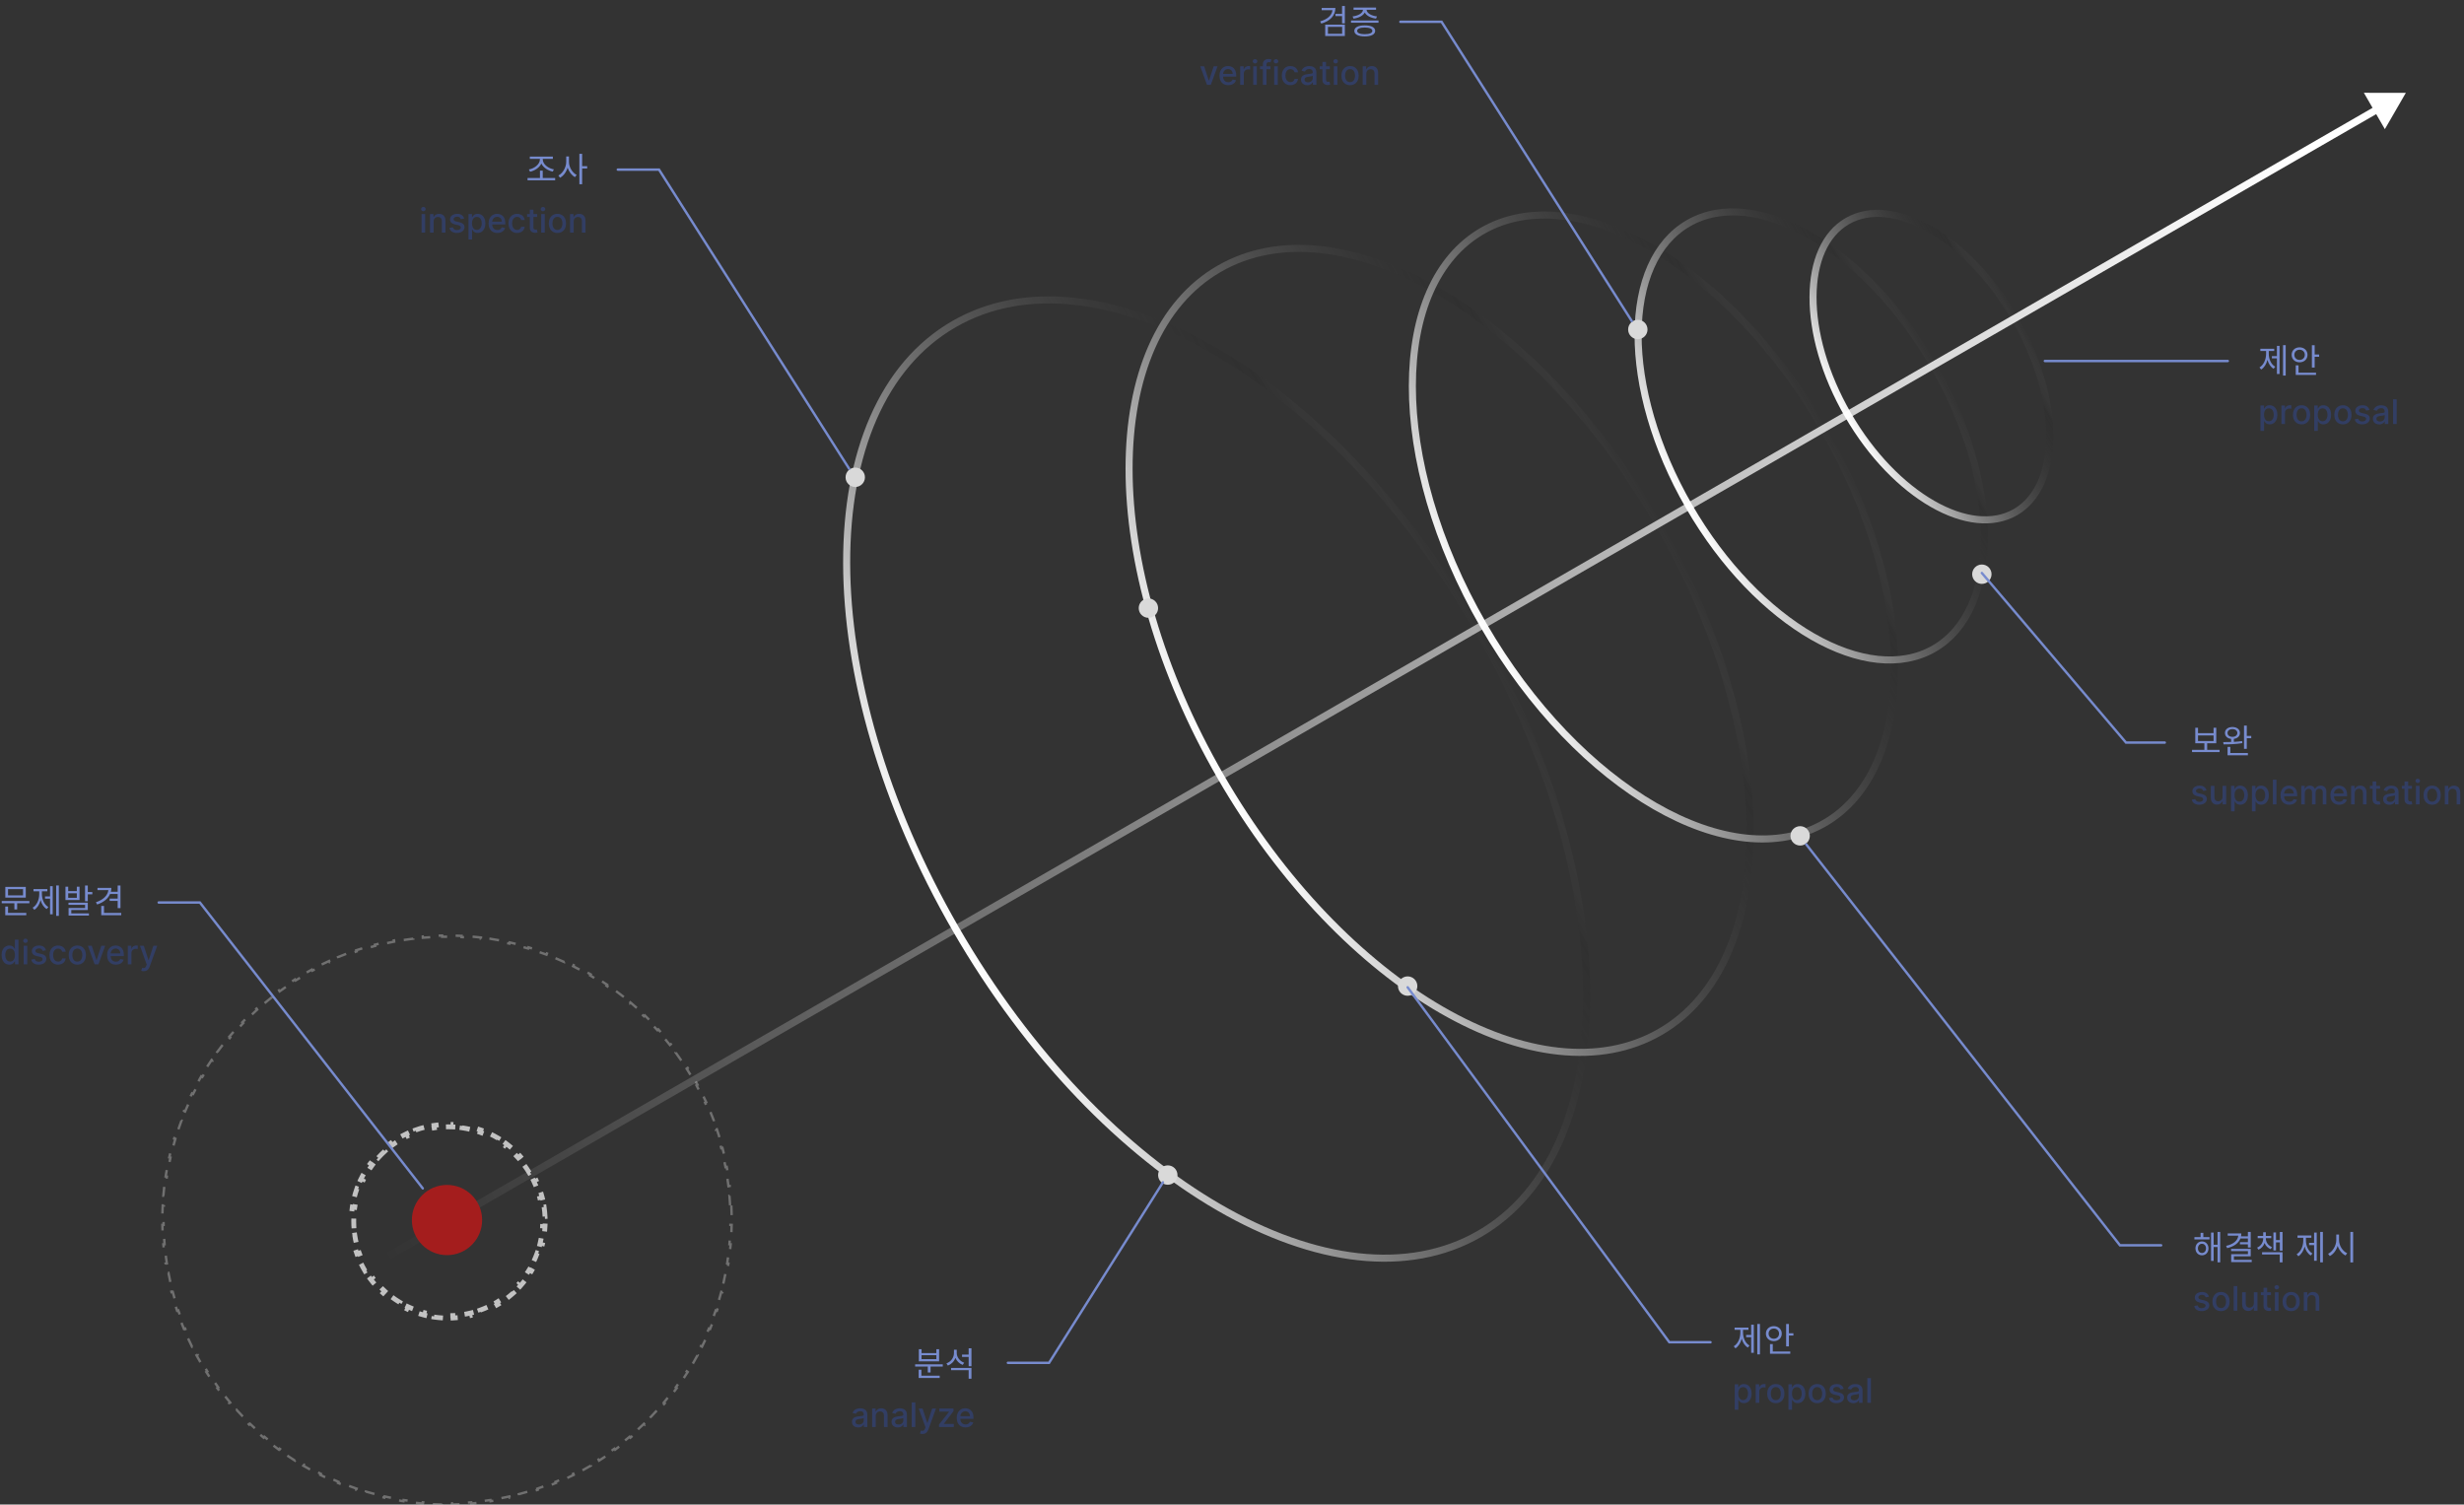 <svg width="1017" height="621" viewBox="0 0 1017 621" fill="none" xmlns="http://www.w3.org/2000/svg">
<rect x="0" y="0" width="1017" height="621" fill="#333333" stroke="none"/>
<path d="M609.741 259.47C639.786 311.482 654.809 365.516 654.87 410.787C654.931 456.103 640.026 492.322 610.613 509.294C581.2 526.267 542.365 521.058 503.129 498.347C463.932 475.659 424.624 435.639 394.578 383.627C364.533 331.615 349.51 277.581 349.449 232.31C349.388 186.994 364.293 150.775 393.706 133.803C423.119 116.831 461.954 122.039 501.19 144.75C540.387 167.438 579.695 207.458 609.741 259.47Z" stroke="url(#paint0_linear_54_6993)" stroke-width="2.912"/>
<path d="M684.544 216.306C709.765 259.967 722.348 305.327 722.366 343.326C722.384 381.37 709.833 411.719 685.176 425.947C660.52 440.174 627.947 435.864 594.991 416.826C562.074 397.811 529.062 364.239 503.841 320.578C478.619 276.917 466.036 231.557 466.018 193.558C466 155.515 478.551 125.165 503.208 110.937C527.864 96.71 560.437 101.02 593.393 120.058C626.31 139.073 659.322 172.645 684.544 216.306Z" stroke="url(#paint1_linear_54_6993)" stroke-width="2.912"/>
<path d="M752.622 177.022C772.216 210.939 781.962 246.176 781.942 275.683C781.923 305.235 772.134 328.727 753.046 339.742C733.958 350.756 708.708 347.482 683.092 332.723C657.515 317.987 631.856 291.933 612.263 258.015C592.669 224.097 582.923 188.861 582.943 159.353C582.962 129.802 592.751 106.309 611.839 95.295C630.926 84.28 656.177 87.554 681.793 102.313C707.37 117.05 733.029 143.104 752.622 177.022Z" stroke="url(#paint2_linear_54_6993)" stroke-width="2.912"/>
<path d="M798.008 150.832C812.107 175.239 819.09 200.588 819.045 221.8C819 243.055 811.924 259.845 798.288 267.714C784.653 275.582 766.566 273.311 748.126 262.723C729.724 252.156 711.25 233.437 697.151 209.031C683.052 184.624 676.069 159.275 676.115 138.063C676.16 116.808 683.236 100.017 696.871 92.149C710.507 84.281 728.594 86.552 747.034 97.14C765.436 107.707 783.91 126.426 798.008 150.832Z" stroke="url(#paint3_linear_54_6993)" stroke-width="2.912"/>
<path d="M831.628 131.433C841.304 148.184 846.071 165.571 846.018 180.098C845.966 194.667 841.092 206.054 831.863 211.379C822.635 216.704 810.332 215.229 797.681 207.99C785.067 200.772 772.385 187.952 762.709 171.202C753.032 154.451 748.265 137.064 748.318 122.536C748.371 107.968 753.245 96.581 762.473 91.256C771.701 85.931 784.005 87.405 796.655 94.644C809.269 101.862 821.951 114.682 831.628 131.433Z" stroke="url(#paint4_linear_54_6993)" stroke-width="2.912"/>
<path d="M101.25 550.738C100.532 551.152 100.286 552.069 100.701 552.786C101.115 553.504 102.032 553.75 102.75 553.336L101.25 550.738ZM993 38.314L975.676 38.306L984.335 53.307L993 38.314ZM102.75 553.336L982.055 46.356L980.555 43.758L101.25 550.738L102.75 553.336Z" fill="url(#paint5_linear_54_6993)"/>
<path d="M224.572 498.193C224.761 499.477 224.889 500.78 224.953 502.1L223.954 502.148C223.984 502.783 224 503.421 224 504.063C224 504.705 223.984 505.343 223.954 505.978L224.953 506.026C224.889 507.346 224.761 508.649 224.572 509.933L223.583 509.787C223.395 511.059 223.146 512.312 222.839 513.54L223.81 513.783C223.49 515.06 223.11 516.313 222.671 517.539L221.729 517.202C221.297 518.408 220.807 519.587 220.263 520.735L221.166 521.164C220.604 522.35 219.985 523.504 219.312 524.623L218.455 524.108C217.796 525.203 217.085 526.264 216.325 527.287L217.128 527.883C216.346 528.935 215.514 529.946 214.635 530.915L213.894 530.243C213.036 531.188 212.133 532.091 211.187 532.948L211.858 533.689C210.889 534.567 209.877 535.399 208.825 536.179L208.229 535.376C207.206 536.136 206.144 536.846 205.048 537.504L205.563 538.362C204.444 539.033 203.289 539.652 202.102 540.213L201.674 539.31C200.526 539.853 199.347 540.343 198.14 540.774L198.477 541.716C197.251 542.154 195.998 542.534 194.72 542.853L194.478 541.883C193.249 542.189 191.997 542.438 190.724 542.625L190.87 543.614C189.586 543.803 188.283 543.93 186.963 543.994L186.915 542.995C186.28 543.026 185.642 543.041 185 543.041C184.358 543.041 183.72 543.026 183.085 542.995L183.037 543.994C181.717 543.93 180.414 543.803 179.13 543.614L179.276 542.625C178.003 542.438 176.751 542.189 175.522 541.883L175.28 542.853C174.002 542.534 172.749 542.154 171.523 541.716L171.86 540.774C170.653 540.343 169.474 539.853 168.326 539.31L167.898 540.213C166.711 539.652 165.556 539.033 164.437 538.362L164.952 537.504C163.856 536.846 162.794 536.136 161.771 535.376L161.175 536.179C160.123 535.399 159.111 534.567 158.142 533.689L158.813 532.948C157.867 532.091 156.964 531.188 156.106 530.243L155.365 530.915C154.486 529.946 153.654 528.935 152.872 527.883L153.675 527.287C152.915 526.264 152.204 525.203 151.545 524.108L150.688 524.623C150.015 523.504 149.396 522.35 148.834 521.164L149.737 520.735C149.193 519.587 148.703 518.408 148.271 517.202L147.329 517.539C146.89 516.313 146.51 515.06 146.19 513.783L147.161 513.54C146.854 512.312 146.605 511.059 146.417 509.787L145.428 509.933C145.239 508.649 145.111 507.346 145.047 506.026L146.046 505.978C146.016 505.343 146 504.705 146 504.063C146 503.421 146.016 502.783 146.046 502.148L145.047 502.1C145.111 500.78 145.239 499.477 145.428 498.193L146.417 498.339C146.605 497.067 146.854 495.815 147.161 494.586L146.19 494.343C146.51 493.066 146.89 491.813 147.329 490.587L148.271 490.924C148.703 489.718 149.193 488.539 149.737 487.391L148.834 486.962C149.396 485.776 150.015 484.622 150.688 483.503L151.545 484.019C152.204 482.923 152.915 481.862 153.675 480.839L152.872 480.243C153.654 479.191 154.486 478.18 155.365 477.211L156.106 477.883C156.964 476.938 157.867 476.035 158.813 475.178L158.142 474.437C159.111 473.559 160.123 472.728 161.175 471.947L161.771 472.75C162.794 471.99 163.856 471.28 164.952 470.622L164.437 469.764C165.556 469.093 166.711 468.474 167.898 467.913L168.326 468.816C169.474 468.273 170.653 467.783 171.86 467.352L171.523 466.41C172.749 465.972 174.002 465.592 175.28 465.273L175.522 466.243C176.751 465.937 178.003 465.688 179.276 465.501L179.13 464.512C180.414 464.323 181.717 464.196 183.037 464.132L183.085 465.131C183.72 465.1 184.358 465.085 185 465.085C185.642 465.085 186.28 465.1 186.915 465.131L186.963 464.132C188.283 464.196 189.586 464.323 190.87 464.512L190.724 465.501C191.997 465.688 193.249 465.937 194.478 466.243L194.72 465.273C195.998 465.592 197.251 465.972 198.477 466.41L198.14 467.352C199.347 467.783 200.526 468.273 201.674 468.816L202.102 467.913C203.289 468.474 204.444 469.093 205.563 469.764L205.048 470.622C206.144 471.28 207.206 471.99 208.229 472.75L208.825 471.947C209.877 472.728 210.889 473.559 211.858 474.437L211.187 475.178C212.133 476.035 213.036 476.938 213.894 477.883L214.635 477.211C215.514 478.18 216.346 479.191 217.128 480.243L216.325 480.839C217.085 481.862 217.796 482.923 218.455 484.019L219.312 483.503C219.985 484.622 220.604 485.776 221.166 486.962L220.263 487.391C220.807 488.539 221.297 489.718 221.729 490.924L222.671 490.587C223.11 491.813 223.49 493.066 223.81 494.343L222.839 494.586C223.146 495.815 223.395 497.067 223.583 498.339L224.572 498.193Z" stroke="white" stroke-opacity="0.7" stroke-width="2" stroke-dasharray="4 4"/>
<ellipse cx="184.5" cy="503.563" rx="14.5" ry="14.492" fill="#A41D1D"/>
<path d="M301.849 497.548C301.916 498.876 301.961 500.21 301.983 501.55L301.483 501.558C301.494 502.225 301.5 502.894 301.5 503.563C301.5 504.233 301.494 504.901 301.483 505.568L301.983 505.577C301.961 506.916 301.916 508.25 301.849 509.579L301.349 509.554C301.282 510.89 301.192 512.221 301.08 513.546L301.578 513.588C301.465 514.924 301.329 516.255 301.172 517.578L300.675 517.519C300.518 518.844 300.338 520.161 300.137 521.472L300.631 521.548C300.427 522.874 300.201 524.194 299.952 525.506L299.461 525.413C299.213 526.725 298.943 528.029 298.652 529.325L299.139 529.434C298.846 530.741 298.53 532.039 298.193 533.329L297.709 533.203C297.371 534.494 297.012 535.777 296.632 537.051L297.111 537.194C296.728 538.478 296.323 539.753 295.897 541.018L295.423 540.859C294.998 542.123 294.552 543.377 294.085 544.62L294.553 544.796C294.083 546.05 293.592 547.294 293.08 548.527L292.618 548.335C292.107 549.567 291.575 550.789 291.023 551.999L291.478 552.206C290.923 553.424 290.347 554.631 289.752 555.827L289.304 555.604C288.71 556.796 288.096 557.978 287.463 559.147L287.903 559.385C287.265 560.562 286.608 561.728 285.932 562.88L285.5 562.627C284.826 563.777 284.133 564.914 283.421 566.038L283.843 566.305C283.127 567.435 282.392 568.552 281.639 569.656L281.226 569.374C280.475 570.475 279.706 571.562 278.918 572.635L279.321 572.931C278.53 574.01 277.721 575.074 276.894 576.125L276.501 575.815C275.677 576.862 274.836 577.894 273.977 578.911L274.359 579.234C273.497 580.256 272.617 581.263 271.721 582.255L271.35 581.92C270.457 582.908 269.547 583.88 268.621 584.837L268.981 585.185C268.051 586.146 267.105 587.091 266.143 588.02L265.796 587.661C264.838 588.586 263.864 589.495 262.876 590.387L263.211 590.758C262.218 591.654 261.21 592.533 260.187 593.394L259.865 593.012C258.847 593.87 257.814 594.71 256.767 595.533L257.076 595.926C256.025 596.752 254.96 597.561 253.88 598.351L253.585 597.948C252.511 598.735 251.423 599.503 250.322 600.253L250.604 600.667C249.5 601.419 248.382 602.153 247.251 602.868L246.984 602.446C245.86 603.157 244.722 603.849 243.573 604.523L243.825 604.954C242.672 605.63 241.506 606.286 240.328 606.923L240.091 606.483C238.921 607.116 237.739 607.729 236.546 608.322L236.769 608.77C235.573 609.364 234.366 609.939 233.147 610.494L232.94 610.039C231.73 610.59 230.508 611.121 229.276 611.631L229.467 612.093C228.234 612.604 226.99 613.095 225.735 613.565L225.56 613.097C224.316 613.563 223.062 614.008 221.798 614.433L221.957 614.907C220.692 615.332 219.417 615.736 218.132 616.119L217.989 615.64C216.715 616.019 215.432 616.378 214.14 616.715L214.267 617.199C212.977 617.535 211.678 617.851 210.372 618.144L210.262 617.656C208.966 617.947 207.662 618.217 206.35 618.464L206.443 618.956C205.131 619.203 203.811 619.429 202.484 619.633L202.409 619.139C201.098 619.34 199.78 619.519 198.456 619.677L198.515 620.173C197.191 620.331 195.861 620.466 194.525 620.579L194.482 620.08C193.158 620.192 191.827 620.282 190.49 620.349L190.515 620.849C189.187 620.916 187.853 620.961 186.513 620.983L186.505 620.483C185.838 620.494 185.17 620.5 184.5 620.5C183.83 620.5 183.162 620.494 182.495 620.483L182.487 620.983C181.147 620.961 179.813 620.916 178.485 620.849L178.51 620.349C177.173 620.282 175.842 620.192 174.518 620.08L174.476 620.579C173.139 620.466 171.809 620.331 170.485 620.173L170.544 619.677C169.22 619.519 167.902 619.34 166.591 619.139L166.516 619.633C165.189 619.429 163.869 619.203 162.557 618.956L162.65 618.464C161.338 618.217 160.034 617.947 158.738 617.656L158.628 618.144C157.322 617.851 156.023 617.535 154.733 617.199L154.86 616.715C153.568 616.378 152.285 616.019 151.011 615.64L150.868 616.119C149.583 615.736 148.308 615.332 147.043 614.907L147.202 614.433C145.938 614.008 144.684 613.563 143.44 613.097L143.265 613.565C142.01 613.095 140.766 612.604 139.533 612.093L139.724 611.631C138.492 611.121 137.27 610.59 136.06 610.039L135.853 610.494C134.634 609.939 133.427 609.364 132.231 608.77L132.454 608.322C131.261 607.729 130.079 607.116 128.909 606.483L128.672 606.923C127.494 606.286 126.328 605.63 125.175 604.954L125.427 604.523C124.278 603.849 123.14 603.157 122.016 602.445L121.749 602.868C120.618 602.153 119.5 601.419 118.396 600.667L118.678 600.253C117.576 599.503 116.489 598.735 115.415 597.948L115.12 598.351C114.04 597.561 112.975 596.752 111.924 595.926L112.233 595.533C111.186 594.71 110.153 593.87 109.135 593.012L108.813 593.394C107.79 592.533 106.782 591.654 105.789 590.758L106.124 590.387C105.136 589.495 104.162 588.586 103.204 587.661L102.857 588.02C101.895 587.091 100.949 586.146 100.019 585.185L100.379 584.837C99.453 583.88 98.543 582.908 97.65 581.92L97.279 582.255C96.383 581.263 95.503 580.256 94.641 579.234L95.023 578.911C94.164 577.894 93.323 576.862 92.499 575.815L92.106 576.125C91.279 575.074 90.47 574.009 89.679 572.931L90.082 572.635C89.294 571.562 88.525 570.475 87.774 569.374L87.361 569.656C86.608 568.552 85.873 567.435 85.157 566.305L85.579 566.038C84.867 564.914 84.174 563.777 83.5 562.627L83.068 562.88C82.392 561.728 81.735 560.562 81.097 559.385L81.537 559.147C80.904 557.978 80.29 556.796 79.696 555.604L79.248 555.827C78.653 554.631 78.077 553.424 77.522 552.206L77.977 551.999C77.425 550.789 76.893 549.567 76.382 548.335L75.92 548.527C75.409 547.294 74.917 546.05 74.447 544.796L74.915 544.62C74.448 543.377 74.002 542.123 73.577 540.859L73.103 541.018C72.677 539.753 72.272 538.478 71.889 537.194L72.368 537.051C71.988 535.777 71.629 534.494 71.291 533.203L70.807 533.329C70.47 532.039 70.154 530.741 69.861 529.434L70.348 529.325C70.057 528.029 69.787 526.725 69.539 525.413L69.047 525.506C68.799 524.194 68.573 522.875 68.369 521.548L68.863 521.472C68.662 520.161 68.482 518.844 68.325 517.519L67.828 517.578C67.671 516.255 67.535 514.924 67.422 513.588L67.92 513.546C67.808 512.221 67.718 510.89 67.651 509.554L67.151 509.579C67.084 508.25 67.04 506.916 67.017 505.577L67.517 505.568C67.506 504.901 67.5 504.233 67.5 503.563C67.5 502.894 67.506 502.225 67.517 501.558L67.017 501.55C67.04 500.21 67.084 498.876 67.151 497.548L67.651 497.573C67.718 496.236 67.808 494.906 67.92 493.581L67.422 493.539C67.535 492.202 67.671 490.872 67.828 489.549L68.325 489.608C68.482 488.283 68.662 486.966 68.863 485.655L68.369 485.579C68.573 484.252 68.799 482.933 69.047 481.621L69.539 481.714C69.787 480.402 70.057 479.098 70.348 477.802L69.861 477.692C70.154 476.386 70.47 475.087 70.807 473.798L71.291 473.924C71.629 472.632 71.988 471.35 72.368 470.076L71.889 469.933C72.272 468.649 72.677 467.374 73.103 466.108L73.577 466.268C74.002 465.004 74.448 463.75 74.915 462.506L74.447 462.331C74.917 461.077 75.409 459.833 75.92 458.6L76.382 458.791C76.893 457.559 77.425 456.338 77.977 455.128L77.522 454.92C78.077 453.702 78.653 452.495 79.248 451.3L79.696 451.523C80.29 450.33 80.904 449.149 81.537 447.98L81.097 447.742C81.735 446.564 82.392 445.399 83.068 444.246L83.5 444.499C84.174 443.35 84.867 442.213 85.579 441.089L85.157 440.822C85.873 439.691 86.608 438.574 87.361 437.471L87.774 437.753C88.525 436.652 89.294 435.565 90.082 434.492L89.679 434.196C90.47 433.117 91.279 432.052 92.106 431.002L92.499 431.311C93.323 430.265 94.164 429.233 95.023 428.216L94.641 427.893C95.503 426.871 96.383 425.864 97.279 424.872L97.65 425.207C98.543 424.219 99.453 423.246 100.379 422.289L100.019 421.942C100.949 420.981 101.895 420.035 102.857 419.106L103.204 419.466C104.162 418.541 105.136 417.632 106.124 416.74L105.789 416.369C106.782 415.473 107.79 414.594 108.813 413.732L109.135 414.115C110.153 413.257 111.186 412.417 112.233 411.593L111.924 411.2C112.975 410.374 114.04 409.566 115.12 408.775L115.415 409.179C116.489 408.392 117.576 407.624 118.678 406.873L118.396 406.46C119.5 405.708 120.618 404.974 121.749 404.259L122.016 404.681C123.14 403.97 124.278 403.277 125.427 402.604L125.175 402.172C126.328 401.497 127.494 400.841 128.672 400.204L128.909 400.643C130.079 400.011 131.261 399.398 132.454 398.805L132.231 398.357C133.427 397.762 134.634 397.188 135.853 396.633L136.06 397.088C137.27 396.537 138.492 396.006 139.724 395.495L139.533 395.034C140.766 394.522 142.01 394.032 143.265 393.562L143.44 394.03C144.684 393.564 145.938 393.119 147.202 392.694L147.043 392.22C148.308 391.795 149.583 391.391 150.868 391.008L151.011 391.487C152.285 391.107 153.568 390.749 154.86 390.412L154.733 389.928C156.023 389.591 157.322 389.276 158.628 388.983L158.738 389.471C160.034 389.18 161.338 388.91 162.65 388.662L162.557 388.171C163.869 387.923 165.189 387.697 166.516 387.494L166.591 387.988C167.902 387.787 169.22 387.607 170.544 387.45L170.485 386.953C171.809 386.796 173.139 386.661 174.475 386.548L174.518 387.046C175.842 386.934 177.173 386.845 178.51 386.777L178.485 386.278C179.813 386.211 181.147 386.166 182.487 386.144L182.495 386.644C183.162 386.632 183.83 386.627 184.5 386.627C185.17 386.627 185.838 386.632 186.505 386.644L186.513 386.144C187.853 386.166 189.187 386.211 190.515 386.278L190.49 386.777C191.827 386.845 193.158 386.934 194.482 387.046L194.524 386.548C195.861 386.661 197.191 386.796 198.515 386.953L198.456 387.45C199.78 387.607 201.098 387.787 202.409 387.988L202.484 387.494C203.811 387.697 205.131 387.923 206.443 388.171L206.35 388.662C207.662 388.91 208.966 389.18 210.262 389.471L210.372 388.983C211.678 389.276 212.977 389.591 214.267 389.928L214.14 390.412C215.432 390.749 216.715 391.107 217.989 391.487L218.132 391.008C219.417 391.391 220.692 391.795 221.957 392.22L221.798 392.694C223.062 393.119 224.316 393.564 225.56 394.03L225.735 393.562C226.99 394.032 228.234 394.523 229.467 395.034L229.276 395.496C230.508 396.006 231.73 396.537 232.94 397.088L233.147 396.633C234.366 397.188 235.573 397.762 236.769 398.357L236.546 398.805C237.739 399.398 238.921 400.011 240.091 400.644L240.328 400.204C241.506 400.841 242.672 401.497 243.825 402.172L243.573 402.604C244.722 403.277 245.86 403.97 246.984 404.681L247.251 404.259C248.382 404.974 249.5 405.708 250.604 406.46L250.322 406.873C251.424 407.624 252.511 408.392 253.585 409.179L253.88 408.775C254.96 409.566 256.025 410.374 257.076 411.2L256.767 411.593C257.814 412.417 258.847 413.257 259.865 414.115L260.187 413.732C261.21 414.594 262.218 415.473 263.211 416.369L262.876 416.74C263.864 417.632 264.838 418.541 265.796 419.466L266.143 419.106C267.105 420.035 268.051 420.981 268.981 421.942L268.621 422.289C269.547 423.246 270.457 424.219 271.35 425.207L271.721 424.872C272.617 425.864 273.497 426.871 274.359 427.893L273.977 428.216C274.836 429.233 275.677 430.265 276.501 431.311L276.894 431.002C277.721 432.053 278.53 433.117 279.321 434.196L278.918 434.492C279.706 435.565 280.475 436.652 281.226 437.753L281.639 437.471C282.392 438.574 283.127 439.691 283.843 440.822L283.421 441.089C284.133 442.213 284.826 443.35 285.5 444.499L285.932 444.246C286.608 445.399 287.265 446.564 287.903 447.742L287.463 447.98C288.096 449.149 288.71 450.33 289.304 451.523L289.752 451.3C290.347 452.496 290.923 453.702 291.478 454.92L291.023 455.128C291.575 456.338 292.107 457.559 292.618 458.791L293.08 458.6C293.592 459.833 294.083 461.077 294.553 462.331L294.085 462.506C294.552 463.75 294.998 465.004 295.423 466.268L295.897 466.108C296.323 467.374 296.728 468.649 297.111 469.933L296.632 470.076C297.012 471.35 297.371 472.632 297.709 473.924L298.193 473.798C298.53 475.087 298.846 476.386 299.139 477.692L298.652 477.802C298.943 479.098 299.213 480.402 299.461 481.714L299.952 481.621C300.201 482.933 300.427 484.252 300.631 485.579L300.137 485.655C300.338 486.966 300.518 488.283 300.675 489.608L301.172 489.548C301.329 490.872 301.465 492.202 301.578 493.539L301.08 493.581C301.192 494.906 301.282 496.236 301.349 497.573L301.849 497.548Z" stroke="white" stroke-opacity="0.3" stroke-dasharray="4 4"/>
<circle cx="353" cy="197" r="4" fill="#D9D9D9"/>
<circle cx="482" cy="485" r="4" fill="#D9D9D9"/>
<circle cx="581" cy="407" r="4" fill="#D9D9D9"/>
<circle cx="818" cy="237" r="4" fill="#D9D9D9"/>
<circle cx="474" cy="251" r="4" fill="#D9D9D9"/>
<circle cx="743" cy="345" r="4" fill="#D9D9D9"/>
<circle cx="676" cy="136" r="4" fill="#D9D9D9"/>
<path d="M9.506 369.552V366.99H3.318V369.552H9.506ZM10.64 366.066V370.476H2.198V366.066H10.64ZM3.318 374.172V376.818H10.85V377.756H2.17V374.172H3.318ZM0.714 371.904H12.124V372.828H7.084V375.362H5.936V372.828H0.714V371.904ZM17.303 367.886V369.02C17.303 371.204 18.241 373.388 19.977 374.368L19.277 375.208C18.059 374.48 17.191 373.136 16.757 371.54C16.323 373.262 15.413 374.732 14.167 375.516L13.467 374.662C15.217 373.612 16.197 371.33 16.197 369.02V367.886H13.817V366.948H19.543V367.886H17.303ZM20.663 369.986V365.758H21.755V377.378H20.663V370.924H18.591V369.986H20.663ZM23.183 365.464H24.289V378.022H23.183V365.464ZM31.708 370.56V368.684H28.152V370.56H31.708ZM32.828 365.996V371.484H27.018V365.996H28.152V367.802H31.708V365.996H32.828ZM29.426 375.614V376.986H36.706V377.896H28.306V374.76H35.11V373.472H28.264V372.562H36.244V375.614H29.426ZM36.244 368.18H38.106V369.132H36.244V371.974H35.096V365.492H36.244V368.18ZM48.563 369.006H45.427C44.559 370.994 42.655 372.492 40.093 373.332L39.589 372.394C42.487 371.456 44.475 369.65 44.727 367.396H40.233V366.472H45.959C45.959 367.018 45.889 367.564 45.749 368.068H48.563V365.492H49.725V374.83H48.563V371.834H45.259V370.896H48.563V369.006ZM42.935 376.818H50.047V377.756H41.787V373.92H42.935V376.818Z" fill="#778BCE"/>
<path d="M218.778 70.884L218.288 69.946C220.458 69.582 222.838 67.832 222.838 65.83V65.564H218.68V64.626H228.186V65.564H224.028V65.83C224.028 67.832 226.422 69.554 228.606 69.904L228.144 70.828C226.226 70.45 224.238 69.218 223.44 67.496C222.642 69.232 220.668 70.478 218.778 70.884ZM224.014 73.474H229.138V74.426H217.742V73.474H222.866V70.436H224.014V73.474ZM234.835 64.57V66.824C234.835 69.036 236.263 71.318 238.027 72.2L237.313 73.11C235.983 72.396 234.849 70.926 234.275 69.204C233.729 71.038 232.567 72.606 231.153 73.362L230.467 72.438C232.273 71.514 233.701 69.106 233.701 66.824V64.57H234.835ZM242.353 68.574V69.526H240.281V76.036H239.133V63.492H240.281V68.574H242.353Z" fill="#778BCE"/>
<path d="M719.424 548.886V550.02C719.424 552.204 720.362 554.388 722.098 555.368L721.398 556.208C720.18 555.48 719.312 554.136 718.878 552.54C718.444 554.262 717.534 555.732 716.288 556.516L715.588 555.662C717.338 554.612 718.318 552.33 718.318 550.02V548.886H715.938V547.948H721.664V548.886H719.424ZM722.784 550.986V546.758H723.876V558.378H722.784V551.924H720.712V550.986H722.784ZM725.304 546.464H726.41V559.022H725.304V546.464ZM729.979 550.454C729.979 551.686 730.903 552.554 732.135 552.554C733.367 552.554 734.291 551.686 734.291 550.454C734.291 549.222 733.367 548.354 732.135 548.354C730.903 548.354 729.979 549.222 729.979 550.454ZM735.411 550.454C735.411 552.274 734.011 553.548 732.135 553.548C730.259 553.548 728.859 552.274 728.859 550.454C728.859 548.634 730.259 547.36 732.135 547.36C734.011 547.36 735.411 548.634 735.411 550.454ZM731.701 554.78V557.818H738.925V558.756H730.553V554.78H731.701ZM738.365 550.3H740.213V551.252H738.365V555.718H737.217V546.478H738.365V550.3Z" fill="#778BCE"/>
<path d="M936.424 144.886V146.02C936.424 148.204 937.362 150.388 939.098 151.368L938.398 152.208C937.18 151.48 936.312 150.136 935.878 148.54C935.444 150.262 934.534 151.732 933.288 152.516L932.588 151.662C934.338 150.612 935.318 148.33 935.318 146.02V144.886H932.938V143.948H938.664V144.886H936.424ZM939.784 146.986V142.758H940.876V154.378H939.784V147.924H937.712V146.986H939.784ZM942.304 142.464H943.41V155.022H942.304V142.464ZM946.979 146.454C946.979 147.686 947.903 148.554 949.135 148.554C950.367 148.554 951.291 147.686 951.291 146.454C951.291 145.222 950.367 144.354 949.135 144.354C947.903 144.354 946.979 145.222 946.979 146.454ZM952.411 146.454C952.411 148.274 951.011 149.548 949.135 149.548C947.259 149.548 945.859 148.274 945.859 146.454C945.859 144.634 947.259 143.36 949.135 143.36C951.011 143.36 952.411 144.634 952.411 146.454ZM948.701 150.78V153.818H955.925V154.756H947.553V150.78H948.701ZM955.365 146.3H957.213V147.252H955.365V151.718H954.217V142.478H955.365V146.3Z" fill="#778BCE"/>
<path d="M545.512 3.276H551.182C551.182 6.454 548.956 8.708 545.358 9.73L544.882 8.834C547.864 7.98 549.726 6.342 549.964 4.214H545.512V3.276ZM548.102 11.088V13.93H553.954V11.088H548.102ZM546.968 14.854V10.178H555.088V14.854H546.968ZM553.926 2.478H555.088V9.646H553.926V6.65H551.196V5.712H553.926V2.478ZM558.671 7.686L558.265 6.776C560.491 6.538 562.507 5.446 562.563 4.046H558.671V3.122H567.953V4.046H564.047C564.103 5.446 566.119 6.538 568.345 6.776L567.939 7.686C565.881 7.434 563.991 6.524 563.305 5.152C562.605 6.524 560.729 7.434 558.671 7.686ZM563.291 14.112C565.251 14.112 566.427 13.622 566.427 12.74C566.427 11.872 565.251 11.368 563.291 11.368C561.317 11.368 560.155 11.872 560.155 12.74C560.155 13.622 561.317 14.112 563.291 14.112ZM563.291 10.472C565.965 10.472 567.589 11.284 567.589 12.74C567.589 14.21 565.965 15.022 563.291 15.022C560.603 15.022 558.993 14.21 558.993 12.74C558.993 11.284 560.603 10.472 563.291 10.472ZM557.621 8.456H568.975V9.38H557.621V8.456Z" fill="#778BCE"/>
<path d="M908.85 517.172C909.816 517.172 910.516 516.374 910.516 515.254C910.516 514.162 909.816 513.364 908.85 513.364C907.87 513.364 907.184 514.162 907.184 515.254C907.184 516.374 907.87 517.172 908.85 517.172ZM908.85 512.398C910.404 512.398 911.538 513.574 911.538 515.254C911.538 516.962 910.404 518.124 908.85 518.124C907.296 518.124 906.162 516.962 906.162 515.254C906.162 513.574 907.296 512.398 908.85 512.398ZM909.41 508.842V510.62H911.958V511.558H905.728V510.62H908.276V508.842H909.41ZM915.276 508.464H916.382V521.022H915.276V514.708H913.666V520.42H912.588V508.758H913.666V513.77H915.276V508.464ZM927.805 511.194H924.711C923.927 513.168 922.009 514.512 919.237 515.17L918.817 514.232C921.883 513.518 923.633 512.02 923.843 510.032H919.475V509.094H925.089C925.089 509.514 925.047 509.906 924.963 510.298H927.805V508.478H928.967V514.89H927.805V513.588H924.529V512.692H927.805V511.194ZM922.037 520H929.387V520.91H920.903V517.676H927.819V516.388H920.875V515.464H928.967V518.544H922.037V520ZM937.758 514.708L937.212 515.59C935.994 515.1 935.126 514.176 934.678 513.042C934.272 514.274 933.404 515.282 932.158 515.8L931.598 514.96C933.194 514.302 934.118 512.776 934.118 511.194V511.054H931.85V510.13H934.118V508.618H935.21V510.13H937.45V511.054H935.21V511.194C935.21 512.678 936.162 514.106 937.758 514.708ZM933.656 517.788V516.85H942.098V521.036H940.95V517.788H933.656ZM940.992 508.492H942.098V516.192H940.992V512.776H939.41V516.108H938.332V508.702H939.41V511.838H940.992V508.492ZM951.766 510.886V512.02C951.766 514.204 952.704 516.388 954.44 517.368L953.74 518.208C952.522 517.48 951.654 516.136 951.22 514.54C950.786 516.262 949.876 517.732 948.63 518.516L947.93 517.662C949.68 516.612 950.66 514.33 950.66 512.02V510.886H948.28V509.948H954.006V510.886H951.766ZM955.126 512.986V508.758H956.218V520.378H955.126V513.924H953.054V512.986H955.126ZM957.646 508.464H958.752V521.022H957.646V508.464ZM965.415 509.57V511.824C965.415 514.12 966.913 516.43 968.775 517.27L968.089 518.194C966.661 517.494 965.457 516.01 964.855 514.218C964.281 516.108 963.077 517.676 961.607 518.432L960.907 517.494C962.755 516.612 964.281 514.204 964.281 511.824V509.57H965.415ZM970.091 508.478H971.239V521.064H970.091V508.478Z" fill="#778BCE"/>
<path d="M907.22 303.552V305.862H913.632V303.552H907.22ZM911 309.488H916.124V310.426H904.742V309.488H909.838V306.786H906.086V300.374H907.22V302.614H913.632V300.374H914.752V306.786H911V309.488ZM919.399 302.53C919.399 303.496 920.225 304.126 921.429 304.126C922.605 304.126 923.445 303.496 923.445 302.53C923.445 301.578 922.605 300.934 921.429 300.934C920.225 300.934 919.399 301.578 919.399 302.53ZM925.433 305.876L925.503 306.716C922.885 307.192 919.903 307.234 917.761 307.234L917.607 306.296C918.573 306.296 919.693 306.282 920.869 306.24V304.98C919.343 304.798 918.335 303.874 918.335 302.53C918.335 301.06 919.595 300.066 921.429 300.066C923.249 300.066 924.523 301.06 924.523 302.53C924.523 303.86 923.515 304.784 922.017 304.966V306.198C923.179 306.128 924.341 306.044 925.433 305.876ZM920.561 308.284V310.804H927.799V311.742H919.413V308.284H920.561ZM927.351 303.734H929.185V304.686H927.351V309.096H926.203V299.492H927.351V303.734Z" fill="#778BCE"/>
<path d="M386.478 560.986V559.362H380.374V560.986H386.478ZM387.612 556.87V561.896H379.24V556.87H380.374V558.48H386.478V556.87H387.612ZM380.304 565.34V567.818H387.85V568.756H379.17V565.34H380.304ZM377.714 563.114H389.124V564.038H384.084V566.474H382.936V564.038H377.714V563.114ZM397.957 562.456L397.341 563.366C395.969 562.834 394.891 561.784 394.345 560.468C393.813 561.938 392.707 563.058 391.237 563.646L390.635 562.722C392.539 562.036 393.743 560.342 393.743 558.438V557.108H394.891V558.48C394.891 560.202 396.137 561.812 397.957 562.456ZM392.553 565.522V564.598H400.967V569.05H399.805V565.522H392.553ZM399.805 556.492H400.967V563.898H399.805V560.048H397.075V559.11H399.805V556.492Z" fill="#778BCE"/>
<path d="M3.858 398.149C3.241 398.149 2.691 397.992 2.207 397.677C1.727 397.359 1.349 396.906 1.074 396.32C0.802 395.73 0.666 395.022 0.666 394.197C0.666 393.371 0.804 392.665 1.079 392.079C1.357 391.492 1.738 391.043 2.222 390.732C2.706 390.42 3.255 390.264 3.868 390.264C4.342 390.264 4.723 390.344 5.011 390.503C5.303 390.659 5.528 390.841 5.688 391.05C5.85 391.259 5.976 391.442 6.065 391.602H6.155V387.818H7.641V398H6.19V396.812H6.065C5.976 396.974 5.847 397.16 5.678 397.369C5.512 397.577 5.283 397.76 4.991 397.915C4.7 398.071 4.322 398.149 3.858 398.149ZM4.186 396.881C4.614 396.881 4.975 396.769 5.27 396.543C5.568 396.315 5.794 395.998 5.946 395.594C6.102 395.189 6.18 394.719 6.18 394.182C6.18 393.652 6.103 393.187 5.951 392.79C5.799 392.392 5.575 392.082 5.28 391.86C4.985 391.638 4.62 391.527 4.186 391.527C3.739 391.527 3.366 391.643 3.067 391.875C2.769 392.107 2.544 392.424 2.391 392.825C2.242 393.226 2.168 393.678 2.168 394.182C2.168 394.692 2.244 395.151 2.396 395.559C2.549 395.967 2.774 396.29 3.072 396.528C3.374 396.764 3.745 396.881 4.186 396.881ZM9.763 398V390.364H11.249V398H9.763ZM10.514 389.185C10.255 389.185 10.033 389.099 9.847 388.927C9.665 388.751 9.574 388.542 9.574 388.3C9.574 388.055 9.665 387.846 9.847 387.674C10.033 387.498 10.255 387.411 10.514 387.411C10.772 387.411 10.993 387.498 11.175 387.674C11.361 387.846 11.453 388.055 11.453 388.3C11.453 388.542 11.361 388.751 11.175 388.927C10.993 389.099 10.772 389.185 10.514 389.185ZM18.972 392.228L17.624 392.467C17.568 392.294 17.479 392.13 17.356 391.974C17.236 391.819 17.074 391.691 16.869 391.592C16.663 391.492 16.406 391.442 16.098 391.442C15.677 391.442 15.326 391.537 15.044 391.726C14.762 391.911 14.621 392.152 14.621 392.447C14.621 392.702 14.716 392.907 14.905 393.063C15.094 393.219 15.399 393.347 15.82 393.446L17.033 393.724C17.735 393.887 18.259 394.137 18.604 394.475C18.948 394.813 19.121 395.252 19.121 395.793C19.121 396.25 18.988 396.658 18.723 397.016C18.461 397.37 18.095 397.649 17.624 397.851C17.157 398.053 16.615 398.154 15.999 398.154C15.143 398.154 14.446 397.972 13.905 397.607C13.365 397.239 13.034 396.717 12.911 396.041L14.348 395.822C14.438 396.197 14.621 396.48 14.9 396.673C15.178 396.862 15.541 396.956 15.989 396.956C16.476 396.956 16.865 396.855 17.157 396.653C17.449 396.447 17.595 396.197 17.595 395.902C17.595 395.663 17.505 395.463 17.326 395.3C17.15 395.138 16.88 395.015 16.516 394.933L15.223 394.649C14.51 394.487 13.983 394.228 13.642 393.874C13.304 393.519 13.135 393.07 13.135 392.526C13.135 392.076 13.261 391.681 13.513 391.343C13.765 391.005 14.113 390.741 14.557 390.553C15.001 390.36 15.51 390.264 16.083 390.264C16.908 390.264 17.558 390.443 18.032 390.801C18.506 391.156 18.819 391.631 18.972 392.228ZM23.972 398.154C23.233 398.154 22.596 397.987 22.063 397.652C21.532 397.314 21.125 396.848 20.84 396.255C20.555 395.662 20.412 394.982 20.412 394.217C20.412 393.441 20.558 392.757 20.85 392.163C21.141 391.567 21.552 391.101 22.083 390.766C22.613 390.432 23.238 390.264 23.957 390.264C24.537 390.264 25.054 390.372 25.508 390.587C25.962 390.799 26.328 391.098 26.607 391.482C26.888 391.867 27.056 392.316 27.109 392.83H25.662C25.583 392.472 25.4 392.163 25.115 391.905C24.834 391.646 24.456 391.517 23.982 391.517C23.567 391.517 23.204 391.626 22.893 391.845C22.585 392.061 22.344 392.369 22.172 392.77C22 393.168 21.913 393.638 21.913 394.182C21.913 394.739 21.998 395.219 22.167 395.624C22.336 396.028 22.575 396.341 22.883 396.563C23.195 396.785 23.561 396.896 23.982 396.896C24.263 396.896 24.519 396.845 24.747 396.742C24.979 396.636 25.173 396.485 25.329 396.29C25.488 396.094 25.599 395.859 25.662 395.584H27.109C27.056 396.078 26.895 396.518 26.627 396.906C26.358 397.294 25.998 397.599 25.548 397.821C25.1 398.043 24.575 398.154 23.972 398.154ZM31.915 398.154C31.199 398.154 30.575 397.99 30.041 397.662C29.507 397.334 29.093 396.875 28.798 396.285C28.503 395.695 28.355 395.005 28.355 394.217C28.355 393.424 28.503 392.732 28.798 392.138C29.093 391.545 29.507 391.085 30.041 390.756C30.575 390.428 31.199 390.264 31.915 390.264C32.631 390.264 33.256 390.428 33.789 390.756C34.323 391.085 34.737 391.545 35.032 392.138C35.327 392.732 35.475 393.424 35.475 394.217C35.475 395.005 35.327 395.695 35.032 396.285C34.737 396.875 34.323 397.334 33.789 397.662C33.256 397.99 32.631 398.154 31.915 398.154ZM31.92 396.906C32.384 396.906 32.769 396.784 33.074 396.538C33.378 396.293 33.604 395.967 33.75 395.559C33.899 395.151 33.973 394.702 33.973 394.212C33.973 393.724 33.899 393.277 33.75 392.869C33.604 392.458 33.378 392.129 33.074 391.88C32.769 391.631 32.384 391.507 31.92 391.507C31.453 391.507 31.065 391.631 30.757 391.88C30.452 392.129 30.225 392.458 30.076 392.869C29.93 393.277 29.857 393.724 29.857 394.212C29.857 394.702 29.93 395.151 30.076 395.559C30.225 395.967 30.452 396.293 30.757 396.538C31.065 396.784 31.453 396.906 31.92 396.906ZM43.407 390.364L40.638 398H39.047L36.273 390.364H37.869L39.803 396.24H39.882L41.811 390.364H43.407ZM47.835 398.154C47.083 398.154 46.435 397.993 45.892 397.672C45.351 397.347 44.934 396.891 44.639 396.305C44.347 395.715 44.201 395.024 44.201 394.232C44.201 393.449 44.347 392.76 44.639 392.163C44.934 391.567 45.345 391.101 45.872 390.766C46.402 390.432 47.022 390.264 47.731 390.264C48.162 390.264 48.58 390.335 48.984 390.478C49.388 390.621 49.751 390.844 50.073 391.149C50.394 391.454 50.648 391.85 50.833 392.337C51.019 392.821 51.112 393.41 51.112 394.102V394.629H45.041V393.516H49.655C49.655 393.125 49.575 392.778 49.416 392.477C49.257 392.172 49.034 391.931 48.745 391.756C48.46 391.58 48.125 391.492 47.741 391.492C47.323 391.492 46.959 391.595 46.647 391.8C46.339 392.003 46.1 392.268 45.931 392.596C45.766 392.921 45.683 393.274 45.683 393.655V394.525C45.683 395.035 45.772 395.469 45.951 395.827C46.133 396.185 46.387 396.459 46.712 396.648C47.037 396.833 47.416 396.926 47.85 396.926C48.132 396.926 48.389 396.886 48.621 396.807C48.853 396.724 49.053 396.601 49.222 396.439C49.392 396.277 49.521 396.076 49.61 395.837L51.017 396.091C50.904 396.505 50.702 396.868 50.411 397.18C50.122 397.488 49.759 397.728 49.322 397.901C48.888 398.07 48.392 398.154 47.835 398.154ZM52.761 398V390.364H54.198V391.577H54.277C54.416 391.166 54.662 390.843 55.013 390.607C55.368 390.369 55.769 390.249 56.216 390.249C56.309 390.249 56.418 390.253 56.544 390.259C56.674 390.266 56.775 390.274 56.848 390.284V391.706C56.788 391.689 56.682 391.671 56.529 391.651C56.377 391.628 56.225 391.616 56.072 391.616C55.721 391.616 55.408 391.691 55.133 391.84C54.861 391.986 54.645 392.19 54.486 392.452C54.327 392.71 54.248 393.005 54.248 393.337V398H52.761ZM59.306 400.864C59.084 400.864 58.882 400.845 58.7 400.809C58.517 400.776 58.381 400.739 58.292 400.7L58.65 399.482C58.922 399.554 59.164 399.586 59.376 399.576C59.588 399.566 59.775 399.487 59.938 399.337C60.103 399.188 60.249 398.945 60.375 398.607L60.559 398.099L57.765 390.364H59.356L61.29 396.29H61.369L63.303 390.364H64.899L61.752 399.019C61.606 399.417 61.421 399.753 61.195 400.028C60.97 400.307 60.702 400.516 60.39 400.655C60.078 400.794 59.717 400.864 59.306 400.864Z" fill="#323E64"/>
<path d="M173.999 96V88.364H175.486V96H173.999ZM174.75 87.185C174.491 87.185 174.269 87.099 174.084 86.927C173.902 86.751 173.81 86.542 173.81 86.3C173.81 86.055 173.902 85.846 174.084 85.674C174.269 85.498 174.491 85.41 174.75 85.41C175.009 85.41 175.229 85.498 175.411 85.674C175.597 85.846 175.69 86.055 175.69 86.3C175.69 86.542 175.597 86.751 175.411 86.927C175.229 87.099 175.009 87.185 174.75 87.185ZM178.972 91.466V96H177.486V88.364H178.912V89.606H179.007C179.183 89.202 179.458 88.877 179.832 88.632C180.21 88.387 180.686 88.264 181.259 88.264C181.779 88.264 182.235 88.374 182.626 88.592C183.017 88.808 183.321 89.129 183.536 89.557C183.751 89.984 183.859 90.513 183.859 91.143V96H182.373V91.322C182.373 90.768 182.229 90.336 181.94 90.024C181.652 89.709 181.256 89.552 180.752 89.552C180.407 89.552 180.101 89.626 179.832 89.776C179.567 89.925 179.357 90.144 179.201 90.432C179.048 90.717 178.972 91.062 178.972 91.466ZM191.575 90.228L190.228 90.467C190.171 90.294 190.082 90.13 189.959 89.974C189.84 89.819 189.678 89.691 189.472 89.592C189.267 89.492 189.01 89.442 188.702 89.442C188.281 89.442 187.929 89.537 187.648 89.726C187.366 89.912 187.225 90.152 187.225 90.447C187.225 90.702 187.319 90.907 187.508 91.063C187.697 91.219 188.002 91.347 188.423 91.446L189.636 91.724C190.339 91.887 190.863 92.137 191.207 92.475C191.552 92.813 191.724 93.252 191.724 93.793C191.724 94.25 191.592 94.658 191.327 95.016C191.065 95.37 190.698 95.649 190.228 95.851C189.76 96.053 189.219 96.154 188.602 96.154C187.747 96.154 187.049 95.972 186.509 95.607C185.969 95.239 185.637 94.717 185.515 94.041L186.952 93.822C187.041 94.197 187.225 94.48 187.503 94.673C187.782 94.862 188.145 94.956 188.592 94.956C189.079 94.956 189.469 94.855 189.76 94.653C190.052 94.447 190.198 94.197 190.198 93.902C190.198 93.663 190.108 93.463 189.93 93.3C189.754 93.138 189.484 93.015 189.119 92.933L187.827 92.649C187.114 92.487 186.587 92.228 186.246 91.874C185.907 91.519 185.738 91.07 185.738 90.526C185.738 90.076 185.864 89.681 186.116 89.343C186.368 89.005 186.716 88.742 187.16 88.553C187.604 88.36 188.113 88.264 188.687 88.264C189.512 88.264 190.162 88.443 190.635 88.801C191.109 89.156 191.423 89.631 191.575 90.228ZM193.359 98.864V88.364H194.81V89.602H194.935C195.021 89.442 195.145 89.258 195.308 89.05C195.47 88.841 195.695 88.659 195.984 88.503C196.272 88.344 196.653 88.264 197.127 88.264C197.744 88.264 198.294 88.42 198.778 88.731C199.262 89.043 199.641 89.492 199.916 90.079C200.195 90.665 200.334 91.371 200.334 92.197C200.334 93.022 200.196 93.73 199.921 94.32C199.646 94.906 199.268 95.359 198.788 95.677C198.307 95.992 197.759 96.149 197.142 96.149C196.678 96.149 196.299 96.071 196.004 95.915C195.712 95.76 195.483 95.577 195.317 95.369C195.152 95.16 195.024 94.974 194.935 94.812H194.845V98.864H193.359ZM194.815 92.182C194.815 92.719 194.893 93.189 195.049 93.594C195.205 93.998 195.43 94.315 195.725 94.543C196.02 94.769 196.381 94.881 196.809 94.881C197.253 94.881 197.624 94.764 197.923 94.528C198.221 94.29 198.446 93.967 198.599 93.559C198.754 93.151 198.832 92.692 198.832 92.182C198.832 91.678 198.756 91.226 198.604 90.825C198.455 90.424 198.229 90.107 197.928 89.875C197.629 89.643 197.256 89.527 196.809 89.527C196.378 89.527 196.013 89.638 195.715 89.86C195.42 90.082 195.196 90.392 195.044 90.79C194.892 91.188 194.815 91.651 194.815 92.182ZM205.29 96.154C204.538 96.154 203.89 95.993 203.347 95.672C202.806 95.347 202.389 94.891 202.094 94.305C201.802 93.715 201.656 93.024 201.656 92.231C201.656 91.449 201.802 90.76 202.094 90.163C202.389 89.567 202.8 89.101 203.327 88.766C203.857 88.432 204.477 88.264 205.186 88.264C205.617 88.264 206.035 88.335 206.439 88.478C206.843 88.621 207.206 88.844 207.528 89.149C207.849 89.454 208.103 89.85 208.288 90.337C208.474 90.821 208.567 91.41 208.567 92.102V92.629H202.496V91.516H207.11C207.11 91.124 207.031 90.778 206.871 90.477C206.712 90.172 206.489 89.931 206.2 89.756C205.915 89.58 205.58 89.492 205.196 89.492C204.778 89.492 204.414 89.595 204.102 89.8C203.794 90.003 203.555 90.268 203.386 90.596C203.221 90.921 203.138 91.274 203.138 91.655V92.525C203.138 93.035 203.227 93.469 203.406 93.827C203.589 94.185 203.842 94.459 204.167 94.648C204.492 94.833 204.871 94.926 205.305 94.926C205.587 94.926 205.844 94.886 206.076 94.807C206.308 94.724 206.509 94.601 206.678 94.439C206.847 94.276 206.976 94.076 207.065 93.837L208.472 94.091C208.36 94.505 208.157 94.868 207.866 95.18C207.577 95.488 207.214 95.728 206.777 95.901C206.343 96.07 205.847 96.154 205.29 96.154ZM213.433 96.154C212.694 96.154 212.057 95.987 211.524 95.652C210.993 95.314 210.586 94.848 210.301 94.255C210.016 93.662 209.873 92.982 209.873 92.217C209.873 91.441 210.019 90.757 210.311 90.163C210.602 89.567 211.013 89.101 211.544 88.766C212.074 88.432 212.699 88.264 213.418 88.264C213.998 88.264 214.515 88.372 214.969 88.587C215.423 88.799 215.789 89.098 216.068 89.482C216.349 89.867 216.517 90.316 216.57 90.829H215.123C215.044 90.472 214.861 90.163 214.576 89.905C214.294 89.646 213.917 89.517 213.443 89.517C213.028 89.517 212.665 89.626 212.354 89.845C212.046 90.061 211.805 90.369 211.633 90.77C211.461 91.168 211.374 91.638 211.374 92.182C211.374 92.739 211.459 93.219 211.628 93.624C211.797 94.028 212.036 94.341 212.344 94.563C212.655 94.785 213.022 94.896 213.443 94.896C213.724 94.896 213.98 94.845 214.208 94.742C214.44 94.636 214.634 94.485 214.79 94.29C214.949 94.094 215.06 93.859 215.123 93.584H216.57C216.517 94.078 216.356 94.519 216.088 94.906C215.819 95.294 215.459 95.599 215.009 95.821C214.561 96.043 214.036 96.154 213.433 96.154ZM221.724 88.364V89.557H217.553V88.364H221.724ZM218.672 86.534H220.158V93.758C220.158 94.046 220.201 94.263 220.287 94.409C220.373 94.552 220.484 94.649 220.62 94.702C220.76 94.752 220.91 94.777 221.073 94.777C221.192 94.777 221.297 94.769 221.386 94.752C221.475 94.736 221.545 94.722 221.595 94.712L221.863 95.94C221.777 95.974 221.654 96.007 221.495 96.04C221.336 96.076 221.137 96.096 220.899 96.099C220.508 96.106 220.143 96.037 219.805 95.891C219.467 95.745 219.194 95.519 218.985 95.215C218.776 94.91 218.672 94.527 218.672 94.066V86.534ZM223.368 96V88.364H224.855V96H223.368ZM224.119 87.185C223.861 87.185 223.639 87.099 223.453 86.927C223.271 86.751 223.18 86.542 223.18 86.3C223.18 86.055 223.271 85.846 223.453 85.674C223.639 85.498 223.861 85.41 224.119 85.41C224.378 85.41 224.598 85.498 224.78 85.674C224.966 85.846 225.059 86.055 225.059 86.3C225.059 86.542 224.966 86.751 224.78 86.927C224.598 87.099 224.378 87.185 224.119 87.185ZM230.071 96.154C229.355 96.154 228.731 95.99 228.197 95.662C227.663 95.334 227.249 94.875 226.954 94.285C226.659 93.695 226.512 93.005 226.512 92.217C226.512 91.424 226.659 90.732 226.954 90.138C227.249 89.545 227.663 89.085 228.197 88.756C228.731 88.428 229.355 88.264 230.071 88.264C230.787 88.264 231.412 88.428 231.946 88.756C232.479 89.085 232.894 89.545 233.189 90.138C233.484 90.732 233.631 91.424 233.631 92.217C233.631 93.005 233.484 93.695 233.189 94.285C232.894 94.875 232.479 95.334 231.946 95.662C231.412 95.99 230.787 96.154 230.071 96.154ZM230.076 94.906C230.54 94.906 230.925 94.784 231.23 94.538C231.535 94.293 231.76 93.967 231.906 93.559C232.055 93.151 232.13 92.702 232.13 92.212C232.13 91.724 232.055 91.277 231.906 90.869C231.76 90.458 231.535 90.129 231.23 89.88C230.925 89.631 230.54 89.507 230.076 89.507C229.609 89.507 229.221 89.631 228.913 89.88C228.608 90.129 228.381 90.458 228.232 90.869C228.086 91.277 228.013 91.724 228.013 92.212C228.013 92.702 228.086 93.151 228.232 93.559C228.381 93.967 228.608 94.293 228.913 94.538C229.221 94.784 229.609 94.906 230.076 94.906ZM236.777 91.466V96H235.29V88.364H236.717V89.606H236.812C236.987 89.202 237.262 88.877 237.637 88.632C238.015 88.387 238.49 88.264 239.064 88.264C239.584 88.264 240.04 88.374 240.431 88.592C240.822 88.808 241.125 89.129 241.341 89.557C241.556 89.984 241.664 90.513 241.664 91.143V96H240.177V91.322C240.177 90.768 240.033 90.336 239.745 90.024C239.456 89.709 239.06 89.552 238.557 89.552C238.212 89.552 237.905 89.626 237.637 89.776C237.372 89.925 237.161 90.144 237.006 90.432C236.853 90.717 236.777 91.062 236.777 91.466Z" fill="#323E64"/>
<path d="M715.999 581.864V571.364H717.451V572.602H717.575C717.661 572.442 717.786 572.259 717.948 572.05C718.111 571.841 718.336 571.659 718.624 571.503C718.913 571.344 719.294 571.264 719.768 571.264C720.384 571.264 720.934 571.42 721.418 571.732C721.902 572.043 722.282 572.492 722.557 573.079C722.835 573.665 722.974 574.371 722.974 575.197C722.974 576.022 722.837 576.73 722.562 577.32C722.287 577.906 721.909 578.359 721.428 578.677C720.948 578.992 720.399 579.149 719.783 579.149C719.319 579.149 718.939 579.071 718.644 578.915C718.353 578.76 718.124 578.577 717.958 578.369C717.792 578.16 717.665 577.974 717.575 577.812H717.486V581.864H715.999ZM717.456 575.182C717.456 575.719 717.534 576.189 717.69 576.594C717.845 576.998 718.071 577.315 718.366 577.543C718.661 577.769 719.022 577.881 719.45 577.881C719.894 577.881 720.265 577.764 720.563 577.528C720.862 577.29 721.087 576.967 721.239 576.559C721.395 576.151 721.473 575.692 721.473 575.182C721.473 574.678 721.397 574.226 721.244 573.825C721.095 573.424 720.87 573.107 720.568 572.875C720.27 572.643 719.897 572.527 719.45 572.527C719.019 572.527 718.654 572.638 718.356 572.86C718.061 573.082 717.837 573.392 717.685 573.79C717.532 574.187 717.456 574.652 717.456 575.182ZM724.64 579V571.364H726.077V572.577H726.156C726.295 572.166 726.541 571.843 726.892 571.607C727.247 571.369 727.648 571.249 728.095 571.249C728.188 571.249 728.297 571.253 728.423 571.259C728.553 571.266 728.654 571.274 728.727 571.284V572.706C728.667 572.689 728.561 572.671 728.408 572.651C728.256 572.628 728.103 572.616 727.951 572.616C727.6 572.616 727.286 572.691 727.011 572.84C726.74 572.986 726.524 573.19 726.365 573.452C726.206 573.71 726.126 574.005 726.126 574.337V579H724.64ZM732.956 579.154C732.24 579.154 731.615 578.99 731.082 578.662C730.548 578.334 730.134 577.875 729.839 577.285C729.544 576.695 729.396 576.005 729.396 575.217C729.396 574.424 729.544 573.732 729.839 573.138C730.134 572.545 730.548 572.085 731.082 571.756C731.615 571.428 732.24 571.264 732.956 571.264C733.672 571.264 734.297 571.428 734.83 571.756C735.364 572.085 735.778 572.545 736.073 573.138C736.368 573.732 736.516 574.424 736.516 575.217C736.516 576.005 736.368 576.695 736.073 577.285C735.778 577.875 735.364 578.334 734.83 578.662C734.297 578.99 733.672 579.154 732.956 579.154ZM732.961 577.906C733.425 577.906 733.81 577.784 734.115 577.538C734.419 577.293 734.645 576.967 734.791 576.559C734.94 576.151 735.014 575.702 735.014 575.212C735.014 574.724 734.94 574.277 734.791 573.869C734.645 573.458 734.419 573.129 734.115 572.88C733.81 572.631 733.425 572.507 732.961 572.507C732.494 572.507 732.106 572.631 731.798 572.88C731.493 573.129 731.266 573.458 731.117 573.869C730.971 574.277 730.898 574.724 730.898 575.212C730.898 575.702 730.971 576.151 731.117 576.559C731.266 576.967 731.493 577.293 731.798 577.538C732.106 577.784 732.494 577.906 732.961 577.906ZM738.175 581.864V571.364H739.627V572.602H739.751C739.837 572.442 739.962 572.259 740.124 572.05C740.286 571.841 740.512 571.659 740.8 571.503C741.088 571.344 741.47 571.264 741.944 571.264C742.56 571.264 743.11 571.42 743.594 571.732C744.078 572.043 744.458 572.492 744.733 573.079C745.011 573.665 745.15 574.371 745.15 575.197C745.15 576.022 745.013 576.73 744.738 577.32C744.462 577.906 744.085 578.359 743.604 578.677C743.123 578.992 742.575 579.149 741.958 579.149C741.494 579.149 741.115 579.071 740.82 578.915C740.528 578.76 740.3 578.577 740.134 578.369C739.968 578.16 739.841 577.974 739.751 577.812H739.662V581.864H738.175ZM739.632 575.182C739.632 575.719 739.71 576.189 739.865 576.594C740.021 576.998 740.247 577.315 740.542 577.543C740.837 577.769 741.198 577.881 741.625 577.881C742.069 577.881 742.441 577.764 742.739 577.528C743.037 577.29 743.263 576.967 743.415 576.559C743.571 576.151 743.649 575.692 743.649 575.182C743.649 574.678 743.573 574.226 743.42 573.825C743.271 573.424 743.046 573.107 742.744 572.875C742.446 572.643 742.073 572.527 741.625 572.527C741.194 572.527 740.83 572.638 740.532 572.86C740.237 573.082 740.013 573.392 739.86 573.79C739.708 574.187 739.632 574.652 739.632 575.182ZM750.032 579.154C749.316 579.154 748.692 578.99 748.158 578.662C747.624 578.334 747.21 577.875 746.915 577.285C746.62 576.695 746.473 576.005 746.473 575.217C746.473 574.424 746.62 573.732 746.915 573.138C747.21 572.545 747.624 572.085 748.158 571.756C748.692 571.428 749.316 571.264 750.032 571.264C750.748 571.264 751.373 571.428 751.907 571.756C752.44 572.085 752.855 572.545 753.15 573.138C753.444 573.732 753.592 574.424 753.592 575.217C753.592 576.005 753.444 576.695 753.15 577.285C752.855 577.875 752.44 578.334 751.907 578.662C751.373 578.99 750.748 579.154 750.032 579.154ZM750.037 577.906C750.501 577.906 750.886 577.784 751.191 577.538C751.496 577.293 751.721 576.967 751.867 576.559C752.016 576.151 752.091 575.702 752.091 575.212C752.091 574.724 752.016 574.277 751.867 573.869C751.721 573.458 751.496 573.129 751.191 572.88C750.886 572.631 750.501 572.507 750.037 572.507C749.57 572.507 749.182 572.631 748.874 572.88C748.569 573.129 748.342 573.458 748.193 573.869C748.047 574.277 747.974 574.724 747.974 575.212C747.974 575.702 748.047 576.151 748.193 576.559C748.342 576.967 748.569 577.293 748.874 577.538C749.182 577.784 749.57 577.906 750.037 577.906ZM760.974 573.228L759.626 573.467C759.57 573.294 759.48 573.13 759.358 572.974C759.238 572.819 759.076 572.691 758.871 572.592C758.665 572.492 758.408 572.442 758.1 572.442C757.679 572.442 757.328 572.537 757.046 572.726C756.764 572.911 756.623 573.152 756.623 573.447C756.623 573.702 756.718 573.907 756.907 574.063C757.096 574.219 757.401 574.347 757.822 574.446L759.035 574.724C759.737 574.887 760.261 575.137 760.606 575.475C760.95 575.813 761.123 576.252 761.123 576.793C761.123 577.25 760.99 577.658 760.725 578.016C760.463 578.37 760.097 578.649 759.626 578.851C759.159 579.053 758.617 579.154 758.001 579.154C757.145 579.154 756.448 578.972 755.907 578.607C755.367 578.239 755.036 577.717 754.913 577.041L756.35 576.822C756.439 577.197 756.623 577.48 756.902 577.673C757.18 577.862 757.543 577.956 757.991 577.956C758.478 577.956 758.867 577.855 759.159 577.653C759.451 577.447 759.596 577.197 759.596 576.902C759.596 576.663 759.507 576.463 759.328 576.3C759.152 576.138 758.882 576.015 758.518 575.933L757.225 575.649C756.512 575.487 755.985 575.228 755.644 574.874C755.306 574.519 755.137 574.07 755.137 573.526C755.137 573.076 755.263 572.681 755.515 572.343C755.767 572.005 756.115 571.741 756.559 571.553C757.003 571.36 757.512 571.264 758.085 571.264C758.91 571.264 759.56 571.443 760.034 571.801C760.508 572.156 760.821 572.631 760.974 573.228ZM764.979 579.169C764.496 579.169 764.058 579.08 763.667 578.901C763.276 578.718 762.966 578.455 762.737 578.11C762.512 577.765 762.399 577.343 762.399 576.842C762.399 576.411 762.482 576.057 762.648 575.778C762.813 575.5 763.037 575.28 763.319 575.117C763.601 574.955 763.915 574.832 764.263 574.749C764.612 574.666 764.966 574.603 765.327 574.56C765.785 574.507 766.156 574.464 766.441 574.431C766.726 574.395 766.933 574.337 767.062 574.257C767.192 574.178 767.256 574.048 767.256 573.869V573.835C767.256 573.4 767.134 573.064 766.888 572.825C766.647 572.587 766.285 572.467 765.805 572.467C765.304 572.467 764.91 572.578 764.621 572.8C764.336 573.019 764.139 573.263 764.03 573.531L762.633 573.213C762.799 572.749 763.04 572.375 763.359 572.089C763.68 571.801 764.05 571.592 764.467 571.463C764.885 571.33 765.324 571.264 765.785 571.264C766.09 571.264 766.413 571.301 766.754 571.374C767.099 571.443 767.42 571.572 767.719 571.761C768.02 571.95 768.267 572.22 768.46 572.572C768.652 572.92 768.748 573.372 768.748 573.929V579H767.296V577.956H767.237C767.14 578.148 766.996 578.337 766.804 578.523C766.612 578.708 766.365 578.862 766.063 578.985C765.762 579.108 765.4 579.169 764.979 579.169ZM765.303 577.976C765.714 577.976 766.065 577.895 766.357 577.732C766.652 577.57 766.875 577.358 767.028 577.096C767.183 576.831 767.261 576.547 767.261 576.246V575.261C767.208 575.314 767.106 575.364 766.953 575.411C766.804 575.454 766.633 575.492 766.441 575.525C766.249 575.555 766.062 575.583 765.879 575.609C765.697 575.633 765.545 575.652 765.422 575.669C765.134 575.705 764.87 575.767 764.631 575.853C764.396 575.939 764.207 576.063 764.065 576.226C763.925 576.385 763.856 576.597 763.856 576.862C763.856 577.23 763.992 577.509 764.263 577.697C764.535 577.883 764.882 577.976 765.303 577.976ZM772.214 568.818V579H770.728V568.818H772.214Z" fill="#323E64"/>
<path d="M932.999 177.864V167.364H934.451V168.602H934.575C934.661 168.442 934.786 168.259 934.948 168.05C935.111 167.841 935.336 167.659 935.624 167.503C935.913 167.344 936.294 167.264 936.768 167.264C937.384 167.264 937.934 167.42 938.418 167.732C938.902 168.043 939.282 168.492 939.557 169.079C939.835 169.665 939.974 170.371 939.974 171.197C939.974 172.022 939.837 172.73 939.562 173.32C939.287 173.906 938.909 174.359 938.428 174.677C937.948 174.992 937.399 175.149 936.783 175.149C936.319 175.149 935.939 175.071 935.644 174.915C935.353 174.76 935.124 174.577 934.958 174.369C934.792 174.16 934.665 173.974 934.575 173.812H934.486V177.864H932.999ZM934.456 171.182C934.456 171.719 934.534 172.189 934.69 172.594C934.845 172.998 935.071 173.315 935.366 173.543C935.661 173.769 936.022 173.881 936.45 173.881C936.894 173.881 937.265 173.764 937.563 173.528C937.862 173.29 938.087 172.967 938.239 172.559C938.395 172.151 938.473 171.692 938.473 171.182C938.473 170.678 938.397 170.226 938.244 169.825C938.095 169.424 937.87 169.107 937.568 168.875C937.27 168.643 936.897 168.527 936.45 168.527C936.019 168.527 935.654 168.638 935.356 168.86C935.061 169.082 934.837 169.392 934.685 169.79C934.532 170.187 934.456 170.652 934.456 171.182ZM941.64 175V167.364H943.077V168.577H943.156C943.295 168.166 943.541 167.843 943.892 167.607C944.247 167.369 944.648 167.249 945.095 167.249C945.188 167.249 945.297 167.253 945.423 167.259C945.553 167.266 945.654 167.274 945.727 167.284V168.706C945.667 168.689 945.561 168.671 945.408 168.651C945.256 168.628 945.103 168.616 944.951 168.616C944.6 168.616 944.286 168.691 944.011 168.84C943.74 168.986 943.524 169.19 943.365 169.452C943.206 169.71 943.126 170.005 943.126 170.337V175H941.64ZM949.956 175.154C949.24 175.154 948.615 174.99 948.082 174.662C947.548 174.334 947.134 173.875 946.839 173.285C946.544 172.695 946.396 172.005 946.396 171.217C946.396 170.424 946.544 169.732 946.839 169.138C947.134 168.545 947.548 168.085 948.082 167.756C948.615 167.428 949.24 167.264 949.956 167.264C950.672 167.264 951.297 167.428 951.83 167.756C952.364 168.085 952.778 168.545 953.073 169.138C953.368 169.732 953.516 170.424 953.516 171.217C953.516 172.005 953.368 172.695 953.073 173.285C952.778 173.875 952.364 174.334 951.83 174.662C951.297 174.99 950.672 175.154 949.956 175.154ZM949.961 173.906C950.425 173.906 950.81 173.784 951.115 173.538C951.419 173.293 951.645 172.967 951.791 172.559C951.94 172.151 952.014 171.702 952.014 171.212C952.014 170.724 951.94 170.277 951.791 169.869C951.645 169.458 951.419 169.129 951.115 168.88C950.81 168.631 950.425 168.507 949.961 168.507C949.494 168.507 949.106 168.631 948.798 168.88C948.493 169.129 948.266 169.458 948.117 169.869C947.971 170.277 947.898 170.724 947.898 171.212C947.898 171.702 947.971 172.151 948.117 172.559C948.266 172.967 948.493 173.293 948.798 173.538C949.106 173.784 949.494 173.906 949.961 173.906ZM955.175 177.864V167.364H956.627V168.602H956.751C956.837 168.442 956.962 168.259 957.124 168.05C957.286 167.841 957.512 167.659 957.8 167.503C958.088 167.344 958.47 167.264 958.944 167.264C959.56 167.264 960.11 167.42 960.594 167.732C961.078 168.043 961.458 168.492 961.733 169.079C962.011 169.665 962.15 170.371 962.15 171.197C962.15 172.022 962.013 172.73 961.738 173.32C961.462 173.906 961.085 174.359 960.604 174.677C960.123 174.992 959.575 175.149 958.958 175.149C958.494 175.149 958.115 175.071 957.82 174.915C957.528 174.76 957.3 174.577 957.134 174.369C956.968 174.16 956.841 173.974 956.751 173.812H956.662V177.864H955.175ZM956.632 171.182C956.632 171.719 956.71 172.189 956.865 172.594C957.021 172.998 957.247 173.315 957.542 173.543C957.837 173.769 958.198 173.881 958.625 173.881C959.069 173.881 959.441 173.764 959.739 173.528C960.037 173.29 960.263 172.967 960.415 172.559C960.571 172.151 960.649 171.692 960.649 171.182C960.649 170.678 960.573 170.226 960.42 169.825C960.271 169.424 960.046 169.107 959.744 168.875C959.446 168.643 959.073 168.527 958.625 168.527C958.194 168.527 957.83 168.638 957.532 168.86C957.237 169.082 957.013 169.392 956.86 169.79C956.708 170.187 956.632 170.652 956.632 171.182ZM967.032 175.154C966.316 175.154 965.692 174.99 965.158 174.662C964.624 174.334 964.21 173.875 963.915 173.285C963.62 172.695 963.473 172.005 963.473 171.217C963.473 170.424 963.62 169.732 963.915 169.138C964.21 168.545 964.624 168.085 965.158 167.756C965.692 167.428 966.316 167.264 967.032 167.264C967.748 167.264 968.373 167.428 968.907 167.756C969.44 168.085 969.855 168.545 970.15 169.138C970.444 169.732 970.592 170.424 970.592 171.217C970.592 172.005 970.444 172.695 970.15 173.285C969.855 173.875 969.44 174.334 968.907 174.662C968.373 174.99 967.748 175.154 967.032 175.154ZM967.037 173.906C967.501 173.906 967.886 173.784 968.191 173.538C968.496 173.293 968.721 172.967 968.867 172.559C969.016 172.151 969.091 171.702 969.091 171.212C969.091 170.724 969.016 170.277 968.867 169.869C968.721 169.458 968.496 169.129 968.191 168.88C967.886 168.631 967.501 168.507 967.037 168.507C966.57 168.507 966.182 168.631 965.874 168.88C965.569 169.129 965.342 169.458 965.193 169.869C965.047 170.277 964.974 170.724 964.974 171.212C964.974 171.702 965.047 172.151 965.193 172.559C965.342 172.967 965.569 173.293 965.874 173.538C966.182 173.784 966.57 173.906 967.037 173.906ZM977.974 169.228L976.626 169.467C976.57 169.294 976.48 169.13 976.358 168.974C976.238 168.819 976.076 168.691 975.871 168.592C975.665 168.492 975.408 168.442 975.1 168.442C974.679 168.442 974.328 168.537 974.046 168.726C973.764 168.911 973.623 169.152 973.623 169.447C973.623 169.702 973.718 169.907 973.907 170.063C974.096 170.219 974.401 170.347 974.822 170.446L976.035 170.724C976.737 170.887 977.261 171.137 977.606 171.475C977.95 171.813 978.123 172.252 978.123 172.793C978.123 173.25 977.99 173.658 977.725 174.016C977.463 174.37 977.097 174.649 976.626 174.851C976.159 175.053 975.617 175.154 975.001 175.154C974.145 175.154 973.448 174.972 972.907 174.607C972.367 174.239 972.036 173.717 971.913 173.041L973.35 172.822C973.439 173.197 973.623 173.48 973.902 173.673C974.18 173.862 974.543 173.956 974.991 173.956C975.478 173.956 975.867 173.855 976.159 173.653C976.451 173.447 976.596 173.197 976.596 172.902C976.596 172.663 976.507 172.463 976.328 172.3C976.152 172.138 975.882 172.015 975.518 171.933L974.225 171.649C973.512 171.487 972.985 171.228 972.644 170.874C972.306 170.519 972.137 170.07 972.137 169.526C972.137 169.076 972.263 168.681 972.515 168.343C972.767 168.005 973.115 167.741 973.559 167.553C974.003 167.36 974.512 167.264 975.085 167.264C975.91 167.264 976.56 167.443 977.034 167.801C977.508 168.156 977.821 168.631 977.974 169.228ZM981.979 175.169C981.496 175.169 981.058 175.08 980.667 174.901C980.276 174.718 979.966 174.455 979.737 174.11C979.512 173.765 979.399 173.343 979.399 172.842C979.399 172.411 979.482 172.057 979.648 171.778C979.813 171.5 980.037 171.28 980.319 171.117C980.601 170.955 980.915 170.832 981.263 170.749C981.612 170.666 981.966 170.603 982.327 170.56C982.785 170.507 983.156 170.464 983.441 170.431C983.726 170.395 983.933 170.337 984.062 170.257C984.192 170.178 984.256 170.048 984.256 169.869V169.835C984.256 169.4 984.134 169.064 983.888 168.825C983.647 168.587 983.285 168.467 982.805 168.467C982.304 168.467 981.91 168.578 981.621 168.8C981.336 169.019 981.139 169.263 981.03 169.531L979.633 169.213C979.799 168.749 980.04 168.375 980.359 168.089C980.68 167.801 981.05 167.592 981.467 167.463C981.885 167.33 982.324 167.264 982.785 167.264C983.09 167.264 983.413 167.301 983.754 167.374C984.099 167.443 984.42 167.572 984.719 167.761C985.02 167.95 985.267 168.22 985.46 168.572C985.652 168.92 985.748 169.372 985.748 169.929V175H984.296V173.956H984.237C984.14 174.148 983.996 174.337 983.804 174.523C983.612 174.708 983.365 174.862 983.063 174.985C982.762 175.108 982.4 175.169 981.979 175.169ZM982.303 173.976C982.714 173.976 983.065 173.895 983.357 173.732C983.652 173.57 983.875 173.358 984.028 173.096C984.183 172.831 984.261 172.547 984.261 172.246V171.261C984.208 171.314 984.106 171.364 983.953 171.411C983.804 171.454 983.633 171.492 983.441 171.525C983.249 171.555 983.062 171.583 982.879 171.609C982.697 171.633 982.545 171.652 982.422 171.669C982.134 171.705 981.87 171.767 981.631 171.853C981.396 171.939 981.207 172.063 981.065 172.226C980.925 172.385 980.856 172.597 980.856 172.862C980.856 173.23 980.992 173.509 981.263 173.697C981.535 173.883 981.882 173.976 982.303 173.976ZM989.214 164.818V175H987.728V164.818H989.214Z" fill="#323E64"/>
<path d="M502.532 27.364L499.763 35H498.172L495.398 27.364H496.994L498.928 33.24H499.007L500.936 27.364H502.532ZM506.96 35.154C506.208 35.154 505.56 34.993 505.017 34.672C504.476 34.347 504.059 33.891 503.764 33.305C503.472 32.715 503.326 32.024 503.326 31.232C503.326 30.449 503.472 29.76 503.764 29.163C504.059 28.567 504.47 28.101 504.997 27.766C505.527 27.432 506.147 27.264 506.856 27.264C507.287 27.264 507.704 27.335 508.109 27.478C508.513 27.62 508.876 27.844 509.198 28.149C509.519 28.454 509.773 28.85 509.958 29.337C510.144 29.821 510.237 30.41 510.237 31.102V31.629H504.166V30.516H508.78C508.78 30.125 508.7 29.778 508.541 29.477C508.382 29.172 508.159 28.931 507.87 28.756C507.585 28.58 507.25 28.492 506.866 28.492C506.448 28.492 506.084 28.595 505.772 28.8C505.464 29.003 505.225 29.268 505.056 29.596C504.891 29.921 504.808 30.274 504.808 30.655V31.525C504.808 32.035 504.897 32.469 505.076 32.827C505.258 33.185 505.512 33.459 505.837 33.648C506.162 33.833 506.541 33.926 506.975 33.926C507.257 33.926 507.514 33.886 507.746 33.807C507.978 33.724 508.178 33.601 508.347 33.439C508.517 33.276 508.646 33.076 508.735 32.837L510.142 33.091C510.03 33.505 509.827 33.868 509.536 34.18C509.247 34.488 508.884 34.728 508.447 34.901C508.013 35.07 507.517 35.154 506.96 35.154ZM511.886 35V27.364H513.323V28.577H513.402C513.542 28.166 513.787 27.843 514.138 27.607C514.493 27.369 514.894 27.249 515.341 27.249C515.434 27.249 515.543 27.253 515.669 27.259C515.799 27.266 515.9 27.274 515.973 27.284V28.706C515.913 28.689 515.807 28.671 515.654 28.651C515.502 28.628 515.35 28.616 515.197 28.616C514.846 28.616 514.533 28.691 514.257 28.84C513.986 28.986 513.77 29.19 513.611 29.452C513.452 29.71 513.373 30.005 513.373 30.337V35H511.886ZM517.259 35V27.364H518.746V35H517.259ZM518.01 26.185C517.751 26.185 517.529 26.099 517.344 25.927C517.161 25.751 517.07 25.542 517.07 25.3C517.07 25.055 517.161 24.846 517.344 24.674C517.529 24.498 517.751 24.41 518.01 24.41C518.268 24.41 518.489 24.498 518.671 24.674C518.857 24.846 518.949 25.055 518.949 25.3C518.949 25.542 518.857 25.751 518.671 25.927C518.489 26.099 518.268 26.185 518.01 26.185ZM524.38 27.364V28.557H520.064V27.364H524.38ZM521.248 35V26.479C521.248 26.001 521.352 25.605 521.561 25.291C521.77 24.972 522.046 24.735 522.391 24.579C522.736 24.421 523.11 24.341 523.515 24.341C523.813 24.341 524.068 24.366 524.28 24.416C524.492 24.462 524.65 24.505 524.752 24.545L524.404 25.748C524.335 25.728 524.245 25.705 524.136 25.678C524.027 25.648 523.894 25.634 523.738 25.634C523.377 25.634 523.118 25.723 522.963 25.902C522.81 26.081 522.734 26.34 522.734 26.678V35H521.248ZM525.913 35V27.364H527.4V35H525.913ZM526.664 26.185C526.406 26.185 526.183 26.099 525.998 25.927C525.816 25.751 525.724 25.542 525.724 25.3C525.724 25.055 525.816 24.846 525.998 24.674C526.183 24.498 526.406 24.41 526.664 24.41C526.923 24.41 527.143 24.498 527.325 24.674C527.511 24.846 527.604 25.055 527.604 25.3C527.604 25.542 527.511 25.751 527.325 25.927C527.143 26.099 526.923 26.185 526.664 26.185ZM532.616 35.154C531.877 35.154 531.241 34.987 530.707 34.652C530.177 34.314 529.769 33.848 529.484 33.255C529.199 32.662 529.057 31.982 529.057 31.217C529.057 30.441 529.202 29.757 529.494 29.163C529.786 28.567 530.197 28.101 530.727 27.766C531.257 27.432 531.882 27.264 532.601 27.264C533.181 27.264 533.698 27.372 534.153 27.587C534.607 27.799 534.973 28.098 535.251 28.482C535.533 28.867 535.7 29.316 535.753 29.829H534.307C534.227 29.472 534.045 29.163 533.76 28.905C533.478 28.646 533.1 28.517 532.626 28.517C532.212 28.517 531.849 28.626 531.537 28.845C531.229 29.061 530.989 29.369 530.817 29.77C530.644 30.168 530.558 30.638 530.558 31.182C530.558 31.739 530.643 32.219 530.812 32.624C530.981 33.028 531.219 33.341 531.528 33.563C531.839 33.785 532.205 33.896 532.626 33.896C532.908 33.896 533.163 33.845 533.392 33.742C533.624 33.636 533.818 33.485 533.974 33.29C534.133 33.094 534.244 32.859 534.307 32.584H535.753C535.7 33.078 535.54 33.519 535.271 33.906C535.003 34.294 534.643 34.599 534.192 34.821C533.745 35.043 533.22 35.154 532.616 35.154ZM539.565 35.169C539.081 35.169 538.644 35.08 538.253 34.901C537.862 34.718 537.552 34.455 537.323 34.11C537.098 33.765 536.985 33.343 536.985 32.842C536.985 32.411 537.068 32.057 537.234 31.778C537.399 31.5 537.623 31.28 537.905 31.117C538.187 30.955 538.501 30.832 538.849 30.749C539.197 30.666 539.552 30.604 539.913 30.56C540.371 30.507 540.742 30.464 541.027 30.431C541.312 30.395 541.519 30.337 541.648 30.257C541.778 30.178 541.842 30.048 541.842 29.869V29.834C541.842 29.4 541.72 29.064 541.474 28.825C541.232 28.587 540.871 28.467 540.391 28.467C539.89 28.467 539.496 28.578 539.207 28.8C538.922 29.019 538.725 29.263 538.616 29.531L537.219 29.213C537.384 28.749 537.626 28.375 537.945 28.09C538.266 27.801 538.636 27.592 539.053 27.463C539.471 27.331 539.91 27.264 540.371 27.264C540.676 27.264 540.999 27.301 541.34 27.374C541.685 27.443 542.006 27.572 542.305 27.761C542.606 27.95 542.853 28.22 543.045 28.572C543.238 28.92 543.334 29.372 543.334 29.929V35H541.882V33.956H541.822C541.726 34.148 541.582 34.337 541.39 34.523C541.198 34.708 540.951 34.862 540.649 34.985C540.348 35.108 539.986 35.169 539.565 35.169ZM539.888 33.976C540.299 33.976 540.651 33.895 540.942 33.732C541.237 33.57 541.461 33.358 541.614 33.096C541.769 32.831 541.847 32.547 541.847 32.246V31.261C541.794 31.314 541.692 31.364 541.539 31.41C541.39 31.454 541.219 31.492 541.027 31.525C540.835 31.555 540.647 31.583 540.465 31.609C540.283 31.633 540.13 31.652 540.008 31.669C539.719 31.706 539.456 31.767 539.217 31.853C538.982 31.939 538.793 32.063 538.651 32.226C538.511 32.385 538.442 32.597 538.442 32.862C538.442 33.23 538.578 33.508 538.849 33.697C539.121 33.883 539.468 33.976 539.888 33.976ZM548.878 27.364V28.557H544.707V27.364H548.878ZM545.826 25.534H547.312V32.758C547.312 33.046 547.355 33.263 547.442 33.409C547.528 33.552 547.639 33.649 547.775 33.702C547.914 33.752 548.065 33.777 548.227 33.777C548.346 33.777 548.451 33.769 548.54 33.752C548.63 33.736 548.699 33.722 548.749 33.712L549.018 34.94C548.931 34.974 548.809 35.007 548.65 35.04C548.491 35.076 548.292 35.096 548.053 35.099C547.662 35.106 547.297 35.036 546.959 34.891C546.621 34.745 546.348 34.519 546.139 34.215C545.93 33.91 545.826 33.527 545.826 33.066V25.534ZM550.523 35V27.364H552.009V35H550.523ZM551.273 26.185C551.015 26.185 550.793 26.099 550.607 25.927C550.425 25.751 550.334 25.542 550.334 25.3C550.334 25.055 550.425 24.846 550.607 24.674C550.793 24.498 551.015 24.41 551.273 24.41C551.532 24.41 551.752 24.498 551.935 24.674C552.12 24.846 552.213 25.055 552.213 25.3C552.213 25.542 552.12 25.751 551.935 25.927C551.752 26.099 551.532 26.185 551.273 26.185ZM557.226 35.154C556.51 35.154 555.885 34.99 555.351 34.662C554.818 34.334 554.403 33.875 554.108 33.285C553.814 32.695 553.666 32.005 553.666 31.217C553.666 30.424 553.814 29.732 554.108 29.139C554.403 28.545 554.818 28.084 555.351 27.756C555.885 27.428 556.51 27.264 557.226 27.264C557.942 27.264 558.566 27.428 559.1 27.756C559.634 28.084 560.048 28.545 560.343 29.139C560.638 29.732 560.785 30.424 560.785 31.217C560.785 32.005 560.638 32.695 560.343 33.285C560.048 33.875 559.634 34.334 559.1 34.662C558.566 34.99 557.942 35.154 557.226 35.154ZM557.231 33.906C557.695 33.906 558.079 33.784 558.384 33.538C558.689 33.293 558.914 32.967 559.06 32.559C559.209 32.151 559.284 31.702 559.284 31.212C559.284 30.724 559.209 30.277 559.06 29.869C558.914 29.458 558.689 29.129 558.384 28.88C558.079 28.631 557.695 28.507 557.231 28.507C556.763 28.507 556.376 28.631 556.067 28.88C555.762 29.129 555.535 29.458 555.386 29.869C555.24 30.277 555.167 30.724 555.167 31.212C555.167 31.702 555.24 32.151 555.386 32.559C555.535 32.967 555.762 33.293 556.067 33.538C556.376 33.784 556.763 33.906 557.231 33.906ZM563.931 30.466V35H562.445V27.364H563.871V28.607H563.966C564.142 28.202 564.417 27.877 564.791 27.632C565.169 27.387 565.645 27.264 566.218 27.264C566.738 27.264 567.194 27.374 567.585 27.592C567.976 27.808 568.28 28.129 568.495 28.557C568.71 28.984 568.818 29.513 568.818 30.143V35H567.332V30.322C567.332 29.768 567.188 29.336 566.899 29.024C566.611 28.709 566.215 28.552 565.711 28.552C565.366 28.552 565.06 28.626 564.791 28.776C564.526 28.925 564.316 29.143 564.16 29.432C564.007 29.717 563.931 30.062 563.931 30.466Z" fill="#323E64"/>
<path d="M911.722 535.228L910.374 535.467C910.318 535.294 910.228 535.13 910.106 534.974C909.987 534.819 909.824 534.691 909.619 534.592C909.413 534.492 909.156 534.442 908.848 534.442C908.427 534.442 908.076 534.537 907.794 534.726C907.512 534.911 907.371 535.152 907.371 535.447C907.371 535.702 907.466 535.907 907.655 536.063C907.844 536.219 908.149 536.347 908.57 536.446L909.783 536.724C910.485 536.887 911.009 537.137 911.354 537.475C911.698 537.813 911.871 538.252 911.871 538.793C911.871 539.25 911.738 539.658 911.473 540.016C911.211 540.37 910.845 540.649 910.374 540.851C909.907 541.053 909.365 541.154 908.749 541.154C907.893 541.154 907.196 540.972 906.656 540.607C906.115 540.239 905.784 539.717 905.661 539.041L907.098 538.822C907.188 539.197 907.371 539.48 907.65 539.673C907.928 539.862 908.291 539.956 908.739 539.956C909.226 539.956 909.615 539.855 909.907 539.653C910.199 539.447 910.344 539.197 910.344 538.902C910.344 538.663 910.255 538.463 910.076 538.3C909.9 538.138 909.63 538.015 909.266 537.933L907.973 537.649C907.26 537.487 906.733 537.228 906.392 536.874C906.054 536.519 905.885 536.07 905.885 535.526C905.885 535.076 906.011 534.681 906.263 534.343C906.515 534.005 906.863 533.741 907.307 533.553C907.751 533.36 908.26 533.264 908.833 533.264C909.658 533.264 910.308 533.443 910.782 533.801C911.256 534.156 911.569 534.631 911.722 535.228ZM916.722 541.154C916.006 541.154 915.381 540.99 914.847 540.662C914.314 540.334 913.9 539.875 913.605 539.285C913.31 538.695 913.162 538.005 913.162 537.217C913.162 536.424 913.31 535.732 913.605 535.138C913.9 534.545 914.314 534.085 914.847 533.756C915.381 533.428 916.006 533.264 916.722 533.264C917.438 533.264 918.062 533.428 918.596 533.756C919.13 534.085 919.544 534.545 919.839 535.138C920.134 535.732 920.281 536.424 920.281 537.217C920.281 538.005 920.134 538.695 919.839 539.285C919.544 539.875 919.13 540.334 918.596 540.662C918.062 540.99 917.438 541.154 916.722 541.154ZM916.727 539.906C917.191 539.906 917.575 539.784 917.88 539.538C918.185 539.293 918.41 538.967 918.556 538.559C918.705 538.151 918.78 537.702 918.78 537.212C918.78 536.724 918.705 536.277 918.556 535.869C918.41 535.458 918.185 535.129 917.88 534.88C917.575 534.631 917.191 534.507 916.727 534.507C916.259 534.507 915.872 534.631 915.563 534.88C915.258 535.129 915.031 535.458 914.882 535.869C914.736 536.277 914.664 536.724 914.664 537.212C914.664 537.702 914.736 538.151 914.882 538.559C915.031 538.967 915.258 539.293 915.563 539.538C915.872 539.784 916.259 539.906 916.727 539.906ZM923.427 530.818V541H921.941V530.818H923.427ZM930.264 537.833V533.364H931.756V541H930.294V539.678H930.215C930.039 540.085 929.757 540.425 929.369 540.697C928.985 540.965 928.506 541.099 927.933 541.099C927.442 541.099 927.008 540.992 926.63 540.776C926.256 540.558 925.961 540.234 925.745 539.807C925.533 539.379 925.427 538.851 925.427 538.221V533.364H926.914V538.042C926.914 538.562 927.058 538.977 927.346 539.285C927.634 539.593 928.009 539.747 928.47 539.747C928.748 539.747 929.025 539.678 929.3 539.538C929.578 539.399 929.809 539.189 929.991 538.907C930.177 538.625 930.268 538.267 930.264 537.833ZM937.318 533.364V534.557H933.147V533.364H937.318ZM934.265 531.534H935.752V538.758C935.752 539.046 935.795 539.263 935.881 539.409C935.967 539.552 936.078 539.649 936.214 539.702C936.353 539.752 936.504 539.777 936.667 539.777C936.786 539.777 936.89 539.769 936.98 539.752C937.069 539.736 937.139 539.722 937.189 539.712L937.457 540.94C937.371 540.973 937.248 541.007 937.089 541.04C936.93 541.076 936.731 541.096 936.493 541.099C936.101 541.106 935.737 541.036 935.399 540.891C935.061 540.745 934.787 540.519 934.578 540.214C934.37 539.91 934.265 539.527 934.265 539.066V531.534ZM938.962 541V533.364H940.449V541H938.962ZM939.713 532.185C939.454 532.185 939.232 532.099 939.047 531.927C938.864 531.751 938.773 531.542 938.773 531.3C938.773 531.055 938.864 530.846 939.047 530.674C939.232 530.498 939.454 530.411 939.713 530.411C939.971 530.411 940.192 530.498 940.374 530.674C940.56 530.846 940.653 531.055 940.653 531.3C940.653 531.542 940.56 531.751 940.374 531.927C940.192 532.099 939.971 532.185 939.713 532.185ZM945.665 541.154C944.949 541.154 944.324 540.99 943.791 540.662C943.257 540.334 942.843 539.875 942.548 539.285C942.253 538.695 942.105 538.005 942.105 537.217C942.105 536.424 942.253 535.732 942.548 535.138C942.843 534.545 943.257 534.085 943.791 533.756C944.324 533.428 944.949 533.264 945.665 533.264C946.381 533.264 947.006 533.428 947.539 533.756C948.073 534.085 948.487 534.545 948.782 535.138C949.077 535.732 949.225 536.424 949.225 537.217C949.225 538.005 949.077 538.695 948.782 539.285C948.487 539.875 948.073 540.334 947.539 540.662C947.006 540.99 946.381 541.154 945.665 541.154ZM945.67 539.906C946.134 539.906 946.519 539.784 946.824 539.538C947.128 539.293 947.354 538.967 947.5 538.559C947.649 538.151 947.723 537.702 947.723 537.212C947.723 536.724 947.649 536.277 947.5 535.869C947.354 535.458 947.128 535.129 946.824 534.88C946.519 534.631 946.134 534.507 945.67 534.507C945.203 534.507 944.815 534.631 944.507 534.88C944.202 535.129 943.975 535.458 943.826 535.869C943.68 536.277 943.607 536.724 943.607 537.212C943.607 537.702 943.68 538.151 943.826 538.559C943.975 538.967 944.202 539.293 944.507 539.538C944.815 539.784 945.203 539.906 945.67 539.906ZM952.371 536.466V541H950.884V533.364H952.311V534.607H952.405C952.581 534.202 952.856 533.877 953.231 533.632C953.608 533.387 954.084 533.264 954.657 533.264C955.178 533.264 955.634 533.374 956.025 533.592C956.416 533.808 956.719 534.129 956.934 534.557C957.15 534.984 957.258 535.513 957.258 536.143V541H955.771V536.322C955.771 535.768 955.627 535.336 955.339 535.024C955.05 534.709 954.654 534.552 954.15 534.552C953.806 534.552 953.499 534.626 953.231 534.776C952.965 534.925 952.755 535.143 952.599 535.432C952.447 535.717 952.371 536.062 952.371 536.466Z" fill="#323E64"/>
<path d="M910.722 326.228L909.374 326.467C909.318 326.294 909.228 326.13 909.106 325.974C908.987 325.819 908.824 325.691 908.619 325.592C908.413 325.492 908.156 325.442 907.848 325.442C907.427 325.442 907.076 325.537 906.794 325.726C906.512 325.911 906.371 326.152 906.371 326.447C906.371 326.702 906.466 326.907 906.655 327.063C906.844 327.219 907.149 327.347 907.57 327.446L908.783 327.724C909.485 327.887 910.009 328.137 910.354 328.475C910.698 328.813 910.871 329.252 910.871 329.793C910.871 330.25 910.738 330.658 910.473 331.016C910.211 331.37 909.845 331.649 909.374 331.851C908.907 332.053 908.365 332.154 907.749 332.154C906.893 332.154 906.196 331.972 905.656 331.607C905.115 331.239 904.784 330.717 904.661 330.041L906.098 329.822C906.188 330.197 906.371 330.48 906.65 330.673C906.928 330.862 907.291 330.956 907.739 330.956C908.226 330.956 908.615 330.855 908.907 330.653C909.199 330.447 909.344 330.197 909.344 329.902C909.344 329.663 909.255 329.463 909.076 329.3C908.9 329.138 908.63 329.015 908.266 328.933L906.973 328.649C906.26 328.487 905.733 328.228 905.392 327.874C905.054 327.519 904.885 327.07 904.885 326.526C904.885 326.076 905.011 325.681 905.263 325.343C905.515 325.005 905.863 324.741 906.307 324.553C906.751 324.36 907.26 324.264 907.833 324.264C908.658 324.264 909.308 324.443 909.782 324.801C910.256 325.156 910.569 325.631 910.722 326.228ZM917.343 328.833V324.364H918.834V332H917.372V330.678H917.293C917.117 331.085 916.835 331.425 916.448 331.697C916.063 331.965 915.584 332.099 915.011 332.099C914.52 332.099 914.086 331.992 913.708 331.776C913.334 331.558 913.039 331.234 912.823 330.807C912.611 330.379 912.505 329.851 912.505 329.221V324.364H913.992V329.042C913.992 329.562 914.136 329.977 914.424 330.285C914.713 330.593 915.087 330.747 915.548 330.747C915.826 330.747 916.103 330.678 916.378 330.538C916.656 330.399 916.887 330.189 917.069 329.907C917.255 329.625 917.346 329.267 917.343 328.833ZM920.831 334.864V324.364H922.283V325.602H922.407C922.493 325.442 922.618 325.259 922.78 325.05C922.943 324.841 923.168 324.659 923.456 324.503C923.745 324.344 924.126 324.264 924.6 324.264C925.216 324.264 925.766 324.42 926.25 324.732C926.734 325.043 927.114 325.492 927.389 326.079C927.667 326.665 927.806 327.371 927.806 328.197C927.806 329.022 927.669 329.73 927.394 330.32C927.119 330.906 926.741 331.359 926.26 331.677C925.78 331.992 925.231 332.149 924.615 332.149C924.151 332.149 923.771 332.071 923.476 331.915C923.185 331.76 922.956 331.577 922.79 331.369C922.624 331.16 922.497 330.974 922.407 330.812H922.318V334.864H920.831ZM922.288 328.182C922.288 328.719 922.366 329.189 922.522 329.594C922.677 329.998 922.903 330.315 923.198 330.543C923.493 330.769 923.854 330.881 924.282 330.881C924.726 330.881 925.097 330.764 925.395 330.528C925.694 330.29 925.919 329.967 926.071 329.559C926.227 329.151 926.305 328.692 926.305 328.182C926.305 327.678 926.229 327.226 926.076 326.825C925.927 326.424 925.702 326.107 925.4 325.875C925.102 325.643 924.729 325.527 924.282 325.527C923.851 325.527 923.486 325.638 923.188 325.86C922.893 326.082 922.669 326.392 922.517 326.79C922.364 327.187 922.288 327.652 922.288 328.182ZM929.472 334.864V324.364H930.924V325.602H931.048C931.134 325.442 931.258 325.259 931.421 325.05C931.583 324.841 931.809 324.659 932.097 324.503C932.385 324.344 932.766 324.264 933.24 324.264C933.857 324.264 934.407 324.42 934.891 324.732C935.375 325.043 935.754 325.492 936.029 326.079C936.308 326.665 936.447 327.371 936.447 328.197C936.447 329.022 936.31 329.73 936.034 330.32C935.759 330.906 935.382 331.359 934.901 331.677C934.42 331.992 933.872 332.149 933.255 332.149C932.791 332.149 932.412 332.071 932.117 331.915C931.825 331.76 931.596 331.577 931.431 331.369C931.265 331.16 931.137 330.974 931.048 330.812H930.958V334.864H929.472ZM930.929 328.182C930.929 328.719 931.007 329.189 931.162 329.594C931.318 329.998 931.543 330.315 931.838 330.543C932.133 330.769 932.495 330.881 932.922 330.881C933.366 330.881 933.738 330.764 934.036 330.528C934.334 330.29 934.56 329.967 934.712 329.559C934.868 329.151 934.946 328.692 934.946 328.182C934.946 327.678 934.869 327.226 934.717 326.825C934.568 326.424 934.342 326.107 934.041 325.875C933.743 325.643 933.37 325.527 932.922 325.527C932.491 325.527 932.127 325.638 931.828 325.86C931.533 326.082 931.31 326.392 931.157 326.79C931.005 327.187 930.929 327.652 930.929 328.182ZM939.599 321.818V332H938.113V321.818H939.599ZM944.89 332.154C944.138 332.154 943.49 331.993 942.946 331.672C942.406 331.347 941.988 330.891 941.693 330.305C941.402 329.715 941.256 329.024 941.256 328.232C941.256 327.449 941.402 326.76 941.693 326.163C941.988 325.567 942.399 325.101 942.926 324.766C943.457 324.432 944.076 324.264 944.786 324.264C945.217 324.264 945.634 324.335 946.039 324.478C946.443 324.621 946.806 324.844 947.127 325.149C947.449 325.454 947.702 325.85 947.888 326.337C948.074 326.821 948.166 327.41 948.166 328.102V328.629H942.096V327.516H946.71C946.71 327.125 946.63 326.778 946.471 326.477C946.312 326.172 946.088 325.931 945.8 325.756C945.515 325.58 945.18 325.492 944.796 325.492C944.378 325.492 944.013 325.595 943.702 325.8C943.394 326.003 943.155 326.268 942.986 326.596C942.82 326.921 942.737 327.274 942.737 327.655V328.525C942.737 329.035 942.827 329.469 943.006 329.827C943.188 330.185 943.442 330.459 943.767 330.648C944.091 330.833 944.471 330.926 944.905 330.926C945.187 330.926 945.444 330.886 945.676 330.807C945.908 330.724 946.108 330.601 946.277 330.439C946.446 330.277 946.575 330.076 946.665 329.837L948.072 330.091C947.959 330.505 947.757 330.868 947.465 331.18C947.177 331.488 946.814 331.728 946.377 331.901C945.942 332.07 945.447 332.154 944.89 332.154ZM949.816 332V324.364H951.243V325.607H951.337C951.496 325.186 951.756 324.857 952.118 324.622C952.479 324.384 952.911 324.264 953.415 324.264C953.926 324.264 954.353 324.384 954.698 324.622C955.046 324.861 955.303 325.189 955.468 325.607H955.548C955.73 325.199 956.02 324.874 956.418 324.632C956.816 324.387 957.29 324.264 957.84 324.264C958.533 324.264 959.098 324.481 959.535 324.915C959.976 325.35 960.196 326.004 960.196 326.879V332H958.71V327.018C958.71 326.501 958.569 326.127 958.287 325.895C958.006 325.663 957.669 325.547 957.278 325.547C956.794 325.547 956.418 325.696 956.15 325.994C955.881 326.289 955.747 326.669 955.747 327.133V332H954.265V326.924C954.265 326.51 954.136 326.177 953.877 325.925C953.619 325.673 953.283 325.547 952.868 325.547C952.587 325.547 952.326 325.621 952.088 325.771C951.852 325.916 951.662 326.12 951.516 326.382C951.373 326.644 951.302 326.947 951.302 327.292V332H949.816ZM965.48 332.154C964.728 332.154 964.08 331.993 963.536 331.672C962.996 331.347 962.578 330.891 962.283 330.305C961.992 329.715 961.846 329.024 961.846 328.232C961.846 327.449 961.992 326.76 962.283 326.163C962.578 325.567 962.989 325.101 963.516 324.766C964.046 324.432 964.666 324.264 965.376 324.264C965.806 324.264 966.224 324.335 966.628 324.478C967.033 324.621 967.396 324.844 967.717 325.149C968.039 325.454 968.292 325.85 968.478 326.337C968.663 326.821 968.756 327.41 968.756 328.102V328.629H962.686V327.516H967.3C967.3 327.125 967.22 326.778 967.061 326.477C966.902 326.172 966.678 325.931 966.39 325.756C966.105 325.58 965.77 325.492 965.385 325.492C964.968 325.492 964.603 325.595 964.292 325.8C963.983 326.003 963.745 326.268 963.576 326.596C963.41 326.921 963.327 327.274 963.327 327.655V328.525C963.327 329.035 963.417 329.469 963.596 329.827C963.778 330.185 964.032 330.459 964.356 330.648C964.681 330.833 965.061 330.926 965.495 330.926C965.777 330.926 966.033 330.886 966.265 330.807C966.497 330.724 966.698 330.601 966.867 330.439C967.036 330.277 967.165 330.076 967.255 329.837L968.662 330.091C968.549 330.505 968.347 330.868 968.055 331.18C967.767 331.488 967.404 331.728 966.966 331.901C966.532 332.07 966.037 332.154 965.48 332.154ZM971.892 327.466V332H970.406V324.364H971.832V325.607H971.927C972.103 325.202 972.378 324.877 972.752 324.632C973.13 324.387 973.606 324.264 974.179 324.264C974.699 324.264 975.155 324.374 975.546 324.592C975.937 324.808 976.241 325.129 976.456 325.557C976.671 325.984 976.779 326.513 976.779 327.143V332H975.293V327.322C975.293 326.768 975.148 326.336 974.86 326.024C974.572 325.709 974.176 325.552 973.672 325.552C973.327 325.552 973.021 325.626 972.752 325.776C972.487 325.925 972.277 326.143 972.121 326.432C971.968 326.717 971.892 327.062 971.892 327.466ZM982.337 324.364V325.557H978.166V324.364H982.337ZM979.285 322.534H980.771V329.758C980.771 330.046 980.814 330.263 980.901 330.409C980.987 330.552 981.098 330.649 981.234 330.702C981.373 330.752 981.524 330.777 981.686 330.777C981.805 330.777 981.91 330.769 981.999 330.752C982.089 330.736 982.158 330.722 982.208 330.712L982.477 331.94C982.39 331.973 982.268 332.007 982.109 332.04C981.95 332.076 981.751 332.096 981.512 332.099C981.121 332.106 980.756 332.036 980.418 331.891C980.08 331.745 979.807 331.519 979.598 331.214C979.389 330.91 979.285 330.527 979.285 330.066V322.534ZM986.204 332.169C985.72 332.169 985.283 332.08 984.892 331.901C984.5 331.718 984.191 331.455 983.962 331.11C983.736 330.765 983.624 330.343 983.624 329.842C983.624 329.411 983.707 329.057 983.872 328.778C984.038 328.5 984.262 328.28 984.544 328.117C984.825 327.955 985.14 327.832 985.488 327.749C985.836 327.666 986.191 327.603 986.552 327.56C987.009 327.507 987.381 327.464 987.666 327.431C987.951 327.395 988.158 327.337 988.287 327.257C988.416 327.178 988.481 327.048 988.481 326.869V326.835C988.481 326.4 988.358 326.064 988.113 325.825C987.871 325.587 987.51 325.467 987.029 325.467C986.529 325.467 986.134 325.578 985.846 325.8C985.561 326.019 985.364 326.263 985.254 326.531L983.857 326.213C984.023 325.749 984.265 325.375 984.583 325.089C984.905 324.801 985.274 324.592 985.692 324.463C986.11 324.33 986.549 324.264 987.009 324.264C987.314 324.264 987.637 324.301 987.979 324.374C988.324 324.443 988.645 324.572 988.943 324.761C989.245 324.95 989.492 325.22 989.684 325.572C989.876 325.92 989.972 326.372 989.972 326.929V332H988.521V330.956H988.461C988.365 331.148 988.221 331.337 988.029 331.523C987.836 331.708 987.589 331.862 987.288 331.985C986.986 332.108 986.625 332.169 986.204 332.169ZM986.527 330.976C986.938 330.976 987.289 330.895 987.581 330.732C987.876 330.57 988.1 330.358 988.252 330.096C988.408 329.831 988.486 329.547 988.486 329.246V328.261C988.433 328.314 988.33 328.364 988.178 328.411C988.029 328.454 987.858 328.492 987.666 328.525C987.473 328.555 987.286 328.583 987.104 328.609C986.922 328.633 986.769 328.652 986.646 328.669C986.358 328.705 986.095 328.767 985.856 328.853C985.621 328.939 985.432 329.063 985.289 329.226C985.15 329.385 985.08 329.597 985.08 329.862C985.08 330.23 985.216 330.509 985.488 330.697C985.76 330.883 986.106 330.976 986.527 330.976ZM995.517 324.364V325.557H991.346V324.364H995.517ZM992.464 322.534H993.951V329.758C993.951 330.046 993.994 330.263 994.08 330.409C994.166 330.552 994.277 330.649 994.413 330.702C994.553 330.752 994.703 330.777 994.866 330.777C994.985 330.777 995.089 330.769 995.179 330.752C995.268 330.736 995.338 330.722 995.388 330.712L995.656 331.94C995.57 331.973 995.447 332.007 995.288 332.04C995.129 332.076 994.93 332.096 994.692 332.099C994.301 332.106 993.936 332.036 993.598 331.891C993.26 331.745 992.987 331.519 992.778 331.214C992.569 330.91 992.464 330.527 992.464 330.066V322.534ZM997.161 332V324.364H998.648V332H997.161ZM997.912 323.185C997.654 323.185 997.432 323.099 997.246 322.927C997.064 322.751 996.972 322.542 996.972 322.3C996.972 322.055 997.064 321.846 997.246 321.674C997.432 321.498 997.654 321.411 997.912 321.411C998.171 321.411 998.391 321.498 998.573 321.674C998.759 321.846 998.852 322.055 998.852 322.3C998.852 322.542 998.759 322.751 998.573 322.927C998.391 323.099 998.171 323.185 997.912 323.185ZM1003.86 332.154C1003.15 332.154 1002.52 331.99 1001.99 331.662C1001.46 331.334 1001.04 330.875 1000.75 330.285C1000.45 329.695 1000.3 329.005 1000.3 328.217C1000.3 327.424 1000.45 326.732 1000.75 326.138C1001.04 325.545 1001.46 325.085 1001.99 324.756C1002.52 324.428 1003.15 324.264 1003.86 324.264C1004.58 324.264 1005.21 324.428 1005.74 324.756C1006.27 325.085 1006.69 325.545 1006.98 326.138C1007.28 326.732 1007.42 327.424 1007.42 328.217C1007.42 329.005 1007.28 329.695 1006.98 330.285C1006.69 330.875 1006.27 331.334 1005.74 331.662C1005.21 331.99 1004.58 332.154 1003.86 332.154ZM1003.87 330.906C1004.33 330.906 1004.72 330.784 1005.02 330.538C1005.33 330.293 1005.55 329.967 1005.7 329.559C1005.85 329.151 1005.92 328.702 1005.92 328.212C1005.92 327.724 1005.85 327.277 1005.7 326.869C1005.55 326.458 1005.33 326.129 1005.02 325.88C1004.72 325.631 1004.33 325.507 1003.87 325.507C1003.4 325.507 1003.01 325.631 1002.71 325.88C1002.4 326.129 1002.17 326.458 1002.02 326.869C1001.88 327.277 1001.81 327.724 1001.81 328.212C1001.81 328.702 1001.88 329.151 1002.02 329.559C1002.17 329.967 1002.4 330.293 1002.71 330.538C1003.01 330.784 1003.4 330.906 1003.87 330.906ZM1010.57 327.466V332H1009.08V324.364H1010.51V325.607H1010.6C1010.78 325.202 1011.06 324.877 1011.43 324.632C1011.81 324.387 1012.28 324.264 1012.86 324.264C1013.38 324.264 1013.83 324.374 1014.22 324.592C1014.61 324.808 1014.92 325.129 1015.13 325.557C1015.35 325.984 1015.46 326.513 1015.46 327.143V332H1013.97V327.322C1013.97 326.768 1013.83 326.336 1013.54 326.024C1013.25 325.709 1012.85 325.552 1012.35 325.552C1012 325.552 1011.7 325.626 1011.43 325.776C1011.16 325.925 1010.95 326.143 1010.8 326.432C1010.65 326.717 1010.57 327.062 1010.57 327.466Z" fill="#323E64"/>
<path d="M354.222 589.169C353.738 589.169 353.3 589.08 352.909 588.901C352.518 588.718 352.208 588.455 351.979 588.11C351.754 587.765 351.641 587.343 351.641 586.842C351.641 586.411 351.724 586.057 351.89 585.778C352.056 585.5 352.279 585.28 352.561 585.117C352.843 584.955 353.158 584.832 353.506 584.749C353.854 584.666 354.208 584.603 354.57 584.56C355.027 584.507 355.398 584.464 355.683 584.431C355.968 584.395 356.175 584.337 356.305 584.257C356.434 584.178 356.499 584.048 356.499 583.869V583.835C356.499 583.4 356.376 583.064 356.131 582.825C355.889 582.587 355.527 582.467 355.047 582.467C354.546 582.467 354.152 582.578 353.864 582.8C353.579 583.019 353.381 583.263 353.272 583.531L351.875 583.213C352.041 582.749 352.283 582.375 352.601 582.089C352.922 581.801 353.292 581.592 353.71 581.463C354.127 581.33 354.566 581.264 355.027 581.264C355.332 581.264 355.655 581.301 355.996 581.374C356.341 581.443 356.663 581.572 356.961 581.761C357.263 581.95 357.509 582.22 357.702 582.572C357.894 582.92 357.99 583.372 357.99 583.929V589H356.538V587.956H356.479C356.383 588.148 356.238 588.337 356.046 588.523C355.854 588.708 355.607 588.862 355.305 588.985C355.004 589.108 354.643 589.169 354.222 589.169ZM354.545 587.976C354.956 587.976 355.307 587.895 355.599 587.732C355.894 587.57 356.117 587.358 356.27 587.096C356.426 586.831 356.504 586.547 356.504 586.246V585.261C356.451 585.314 356.348 585.364 356.195 585.411C356.046 585.454 355.875 585.492 355.683 585.525C355.491 585.555 355.304 585.583 355.121 585.609C354.939 585.633 354.787 585.652 354.664 585.669C354.376 585.705 354.112 585.767 353.874 585.853C353.638 585.939 353.449 586.063 353.307 586.226C353.168 586.385 353.098 586.597 353.098 586.862C353.098 587.23 353.234 587.509 353.506 587.697C353.777 587.883 354.124 587.976 354.545 587.976ZM361.456 584.466V589H359.97V581.364H361.397V582.607H361.491C361.667 582.202 361.942 581.877 362.317 581.632C362.694 581.387 363.17 581.264 363.743 581.264C364.264 581.264 364.72 581.374 365.111 581.592C365.502 581.808 365.805 582.129 366.02 582.557C366.236 582.984 366.344 583.513 366.344 584.143V589H364.857V584.322C364.857 583.768 364.713 583.336 364.425 583.024C364.136 582.709 363.74 582.552 363.236 582.552C362.892 582.552 362.585 582.626 362.317 582.776C362.051 582.925 361.841 583.143 361.685 583.432C361.533 583.717 361.456 584.062 361.456 584.466ZM370.559 589.169C370.076 589.169 369.638 589.08 369.247 588.901C368.856 588.718 368.546 588.455 368.317 588.11C368.092 587.765 367.979 587.343 367.979 586.842C367.979 586.411 368.062 586.057 368.228 585.778C368.394 585.5 368.617 585.28 368.899 585.117C369.181 584.955 369.496 584.832 369.844 584.749C370.192 584.666 370.546 584.603 370.907 584.56C371.365 584.507 371.736 584.464 372.021 584.431C372.306 584.395 372.513 584.337 372.643 584.257C372.772 584.178 372.836 584.048 372.836 583.869V583.835C372.836 583.4 372.714 583.064 372.469 582.825C372.227 582.587 371.865 582.467 371.385 582.467C370.884 582.467 370.49 582.578 370.202 582.8C369.916 583.019 369.719 583.263 369.61 583.531L368.213 583.213C368.379 582.749 368.621 582.375 368.939 582.089C369.26 581.801 369.63 581.592 370.047 581.463C370.465 581.33 370.904 581.264 371.365 581.264C371.67 581.264 371.993 581.301 372.334 581.374C372.679 581.443 373.001 581.572 373.299 581.761C373.6 581.95 373.847 582.22 374.04 582.572C374.232 582.92 374.328 583.372 374.328 583.929V589H372.876V587.956H372.817C372.72 588.148 372.576 588.337 372.384 588.523C372.192 588.708 371.945 588.862 371.643 588.985C371.342 589.108 370.98 589.169 370.559 589.169ZM370.883 587.976C371.294 587.976 371.645 587.895 371.937 587.732C372.232 587.57 372.455 587.358 372.608 587.096C372.764 586.831 372.841 586.547 372.841 586.246V585.261C372.788 585.314 372.686 585.364 372.533 585.411C372.384 585.454 372.213 585.492 372.021 585.525C371.829 585.555 371.642 585.583 371.459 585.609C371.277 585.633 371.125 585.652 371.002 585.669C370.714 585.705 370.45 585.767 370.211 585.853C369.976 585.939 369.787 586.063 369.645 586.226C369.506 586.385 369.436 586.597 369.436 586.862C369.436 587.23 369.572 587.509 369.844 587.697C370.115 587.883 370.462 587.976 370.883 587.976ZM377.794 578.818V589H376.308V578.818H377.794ZM380.734 591.864C380.512 591.864 380.31 591.845 380.127 591.809C379.945 591.776 379.809 591.739 379.72 591.7L380.078 590.482C380.349 590.554 380.591 590.586 380.803 590.576C381.016 590.566 381.203 590.487 381.365 590.337C381.531 590.188 381.677 589.945 381.803 589.607L381.987 589.099L379.193 581.364H380.784L382.718 587.29H382.797L384.731 581.364H386.327L383.18 590.019C383.034 590.417 382.848 590.753 382.623 591.028C382.398 591.307 382.129 591.516 381.818 591.655C381.506 591.794 381.145 591.864 380.734 591.864ZM387.565 589V587.981L391.701 582.726V582.656H387.699V581.364H393.556V582.447L389.578 587.638V587.707H393.695V589H387.565ZM398.521 589.154C397.769 589.154 397.121 588.993 396.577 588.672C396.037 588.347 395.619 587.891 395.324 587.305C395.033 586.715 394.887 586.024 394.887 585.232C394.887 584.449 395.033 583.76 395.324 583.163C395.619 582.567 396.03 582.101 396.557 581.766C397.087 581.432 397.707 581.264 398.417 581.264C398.847 581.264 399.265 581.335 399.669 581.478C400.074 581.621 400.437 581.844 400.758 582.149C401.08 582.454 401.333 582.85 401.519 583.337C401.704 583.821 401.797 584.41 401.797 585.102V585.629H395.727V584.516H400.341C400.341 584.125 400.261 583.778 400.102 583.477C399.943 583.172 399.719 582.931 399.431 582.756C399.146 582.58 398.811 582.492 398.426 582.492C398.009 582.492 397.644 582.595 397.333 582.8C397.025 583.003 396.786 583.268 396.617 583.596C396.451 583.921 396.368 584.274 396.368 584.655V585.525C396.368 586.035 396.458 586.469 396.637 586.827C396.819 587.185 397.073 587.459 397.397 587.648C397.722 587.833 398.102 587.926 398.536 587.926C398.818 587.926 399.074 587.886 399.306 587.807C399.538 587.724 399.739 587.601 399.908 587.439C400.077 587.277 400.206 587.076 400.296 586.837L401.703 587.091C401.59 587.505 401.388 587.868 401.096 588.18C400.808 588.488 400.445 588.728 400.007 588.901C399.573 589.07 399.078 589.154 398.521 589.154Z" fill="#323E64"/>
<path d="M65.5 372.5H82.5L174.5 490.5" stroke="#778BCE" stroke-linecap="round"/>
<path d="M255 70H272L350.5 193.5" stroke="#778BCE" stroke-linecap="round"/>
<path d="M416 562.5H433L480 488" stroke="#778BCE" stroke-linecap="round"/>
<path d="M706 554H689L581 407.5" stroke="#778BCE" stroke-linecap="round"/>
<path d="M892 514H875L745.5 348.5" stroke="#778BCE" stroke-linecap="round"/>
<path d="M578 9H595L673.5 132.5" stroke="#778BCE" stroke-linecap="round"/>
<path d="M818 236.5L877.5 306.5H893.5" stroke="#778BCE" stroke-linecap="round"/>
<path d="M844 149H903.5H919.5" stroke="#778BCE" stroke-linecap="round"/>
<defs>
<linearGradient id="paint0_linear_54_6993" x1="387.737" y1="374.694" x2="605.363" y2="248.98" gradientUnits="userSpaceOnUse">
<stop stop-color="white"/>
<stop offset="0.885" stop-color="#1D1D1D" stop-opacity="0.115"/>
<stop offset="1" stop-color="white" stop-opacity="0"/>
</linearGradient>
<linearGradient id="paint1_linear_54_6993" x1="497.892" y1="313.191" x2="681.067" y2="207.378" gradientUnits="userSpaceOnUse">
<stop stop-color="white"/>
<stop offset="0.885" stop-color="#1D1D1D" stop-opacity="0.115"/>
<stop offset="1" stop-color="white" stop-opacity="0"/>
</linearGradient>
<linearGradient id="paint2_linear_54_6993" x1="607.356" y1="252.431" x2="750.199" y2="169.916" gradientUnits="userSpaceOnUse">
<stop stop-color="white"/>
<stop offset="0.885" stop-color="#1D1D1D" stop-opacity="0.115"/>
<stop offset="1" stop-color="white" stop-opacity="0"/>
</linearGradient>
<linearGradient id="paint3_linear_54_6993" x1="693.261" y1="205.207" x2="796.612" y2="145.505" gradientUnits="userSpaceOnUse">
<stop stop-color="white"/>
<stop offset="0.885" stop-color="#1D1D1D" stop-opacity="0.115"/>
<stop offset="1" stop-color="white" stop-opacity="0"/>
</linearGradient>
<linearGradient id="paint4_linear_54_6993" x1="759.637" y1="168.795" x2="831.059" y2="127.537" gradientUnits="userSpaceOnUse">
<stop stop-color="white"/>
<stop offset="0.885" stop-color="#1D1D1D" stop-opacity="0.115"/>
<stop offset="1" stop-color="white" stop-opacity="0"/>
</linearGradient>
<linearGradient id="paint5_linear_54_6993" x1="945.152" y1="66.061" x2="127.729" y2="534.899" gradientUnits="userSpaceOnUse">
<stop stop-color="white"/>
<stop offset="0.963" stop-color="white" stop-opacity="0"/>
</linearGradient>
</defs>
</svg>
